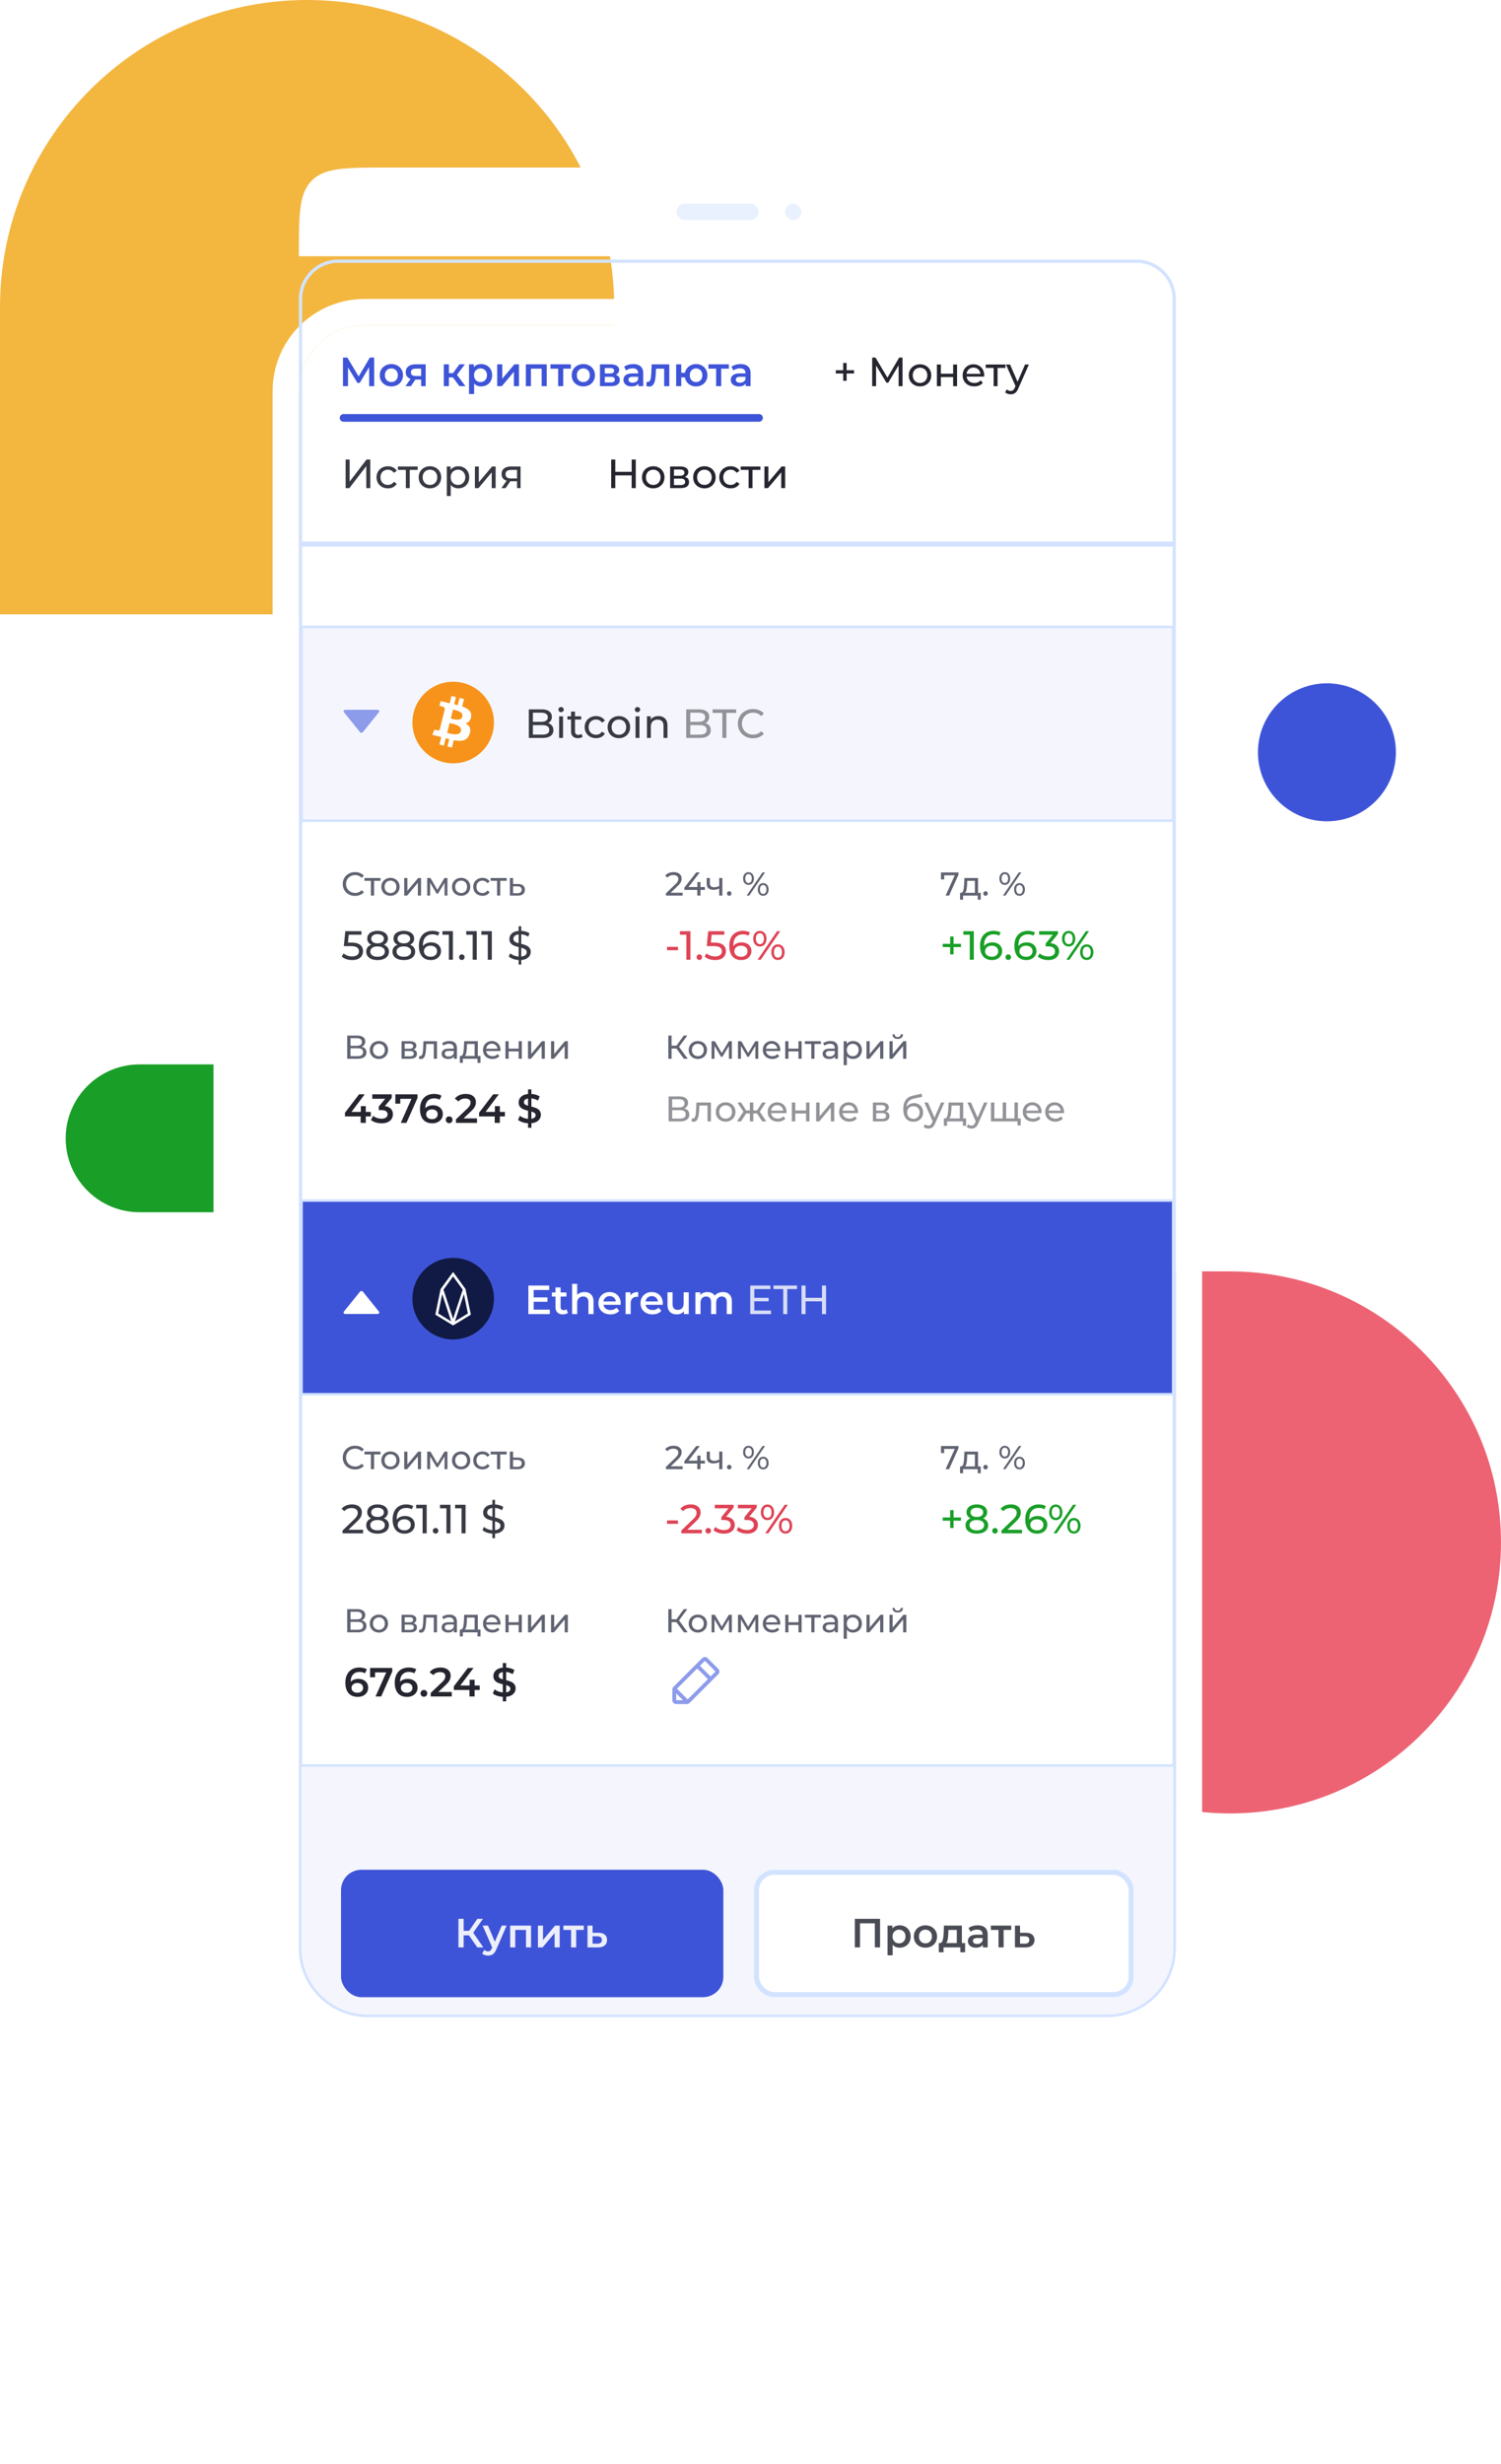 <svg width="457" height="750" fill="none" xmlns="http://www.w3.org/2000/svg"><path d="M374.5 387c45.563 0 82.5 36.937 82.5 82.5S420.063 552 374.5 552 292 515.063 292 469.5V387h82.5z" fill="#ED6373"/><path d="M93.5 0C145.139 0 187 41.861 187 93.5V187H0V93.5C0 41.861 41.861 0 93.5 0z" fill="#F3B63F"/><circle cx="404" cy="229" r="21" fill="#3E54D8"/><path d="M20 346.5c0-12.426 10.074-22.5 22.5-22.5H65v45H42.5C30.074 369 20 358.926 20 346.5z" fill="#199F27"/><g filter="url(#filter0_d)"><rect x="91" y="55" width="267" height="566" rx="20" fill="#fff"/><rect x="87" y="51" width="275" height="574" rx="24" stroke="#fff" stroke-width="8"/></g><path d="M103 79.5h243c6.351 0 11.5 5.149 11.5 11.5v502c0 11.322-9.178 20.5-20.5 20.5H112c-11.322 0-20.5-9.178-20.5-20.5V91c0-6.351 5.149-11.5 11.5-11.5z" stroke="#D3E3FF"/><path d="M209.126 518.115h-3.251a.584.584 0 01-.582-.582v-3.251a.59.59 0 01.17-.411l8.73-8.73a.586.586 0 01.412-.171c.154 0 .302.062.412.171l3.25 3.251a.578.578 0 010 .823l-8.73 8.73a.58.58 0 01-.411.17zm3.151-11.058l4.074 4.074m-7.023 6.946l-4-4" stroke="#8C9BEA" stroke-width="1.164" stroke-linecap="round" stroke-linejoin="round"/><path d="M91.388 537.388h266.224V593c0 11.384-9.228 20.612-20.612 20.612H112c-11.384 0-20.612-9.228-20.612-20.612v-55.612zm.414-346.553h265.392v58.976H91.802v-58.976z" fill="#F5F6FD" stroke="#D3E3FF" stroke-width=".776"/><path d="M91.802 365.436h265.392v58.976H91.802v-58.976z" fill="#3E54D8" stroke="#D3E3FF" stroke-width=".776"/><path d="M109.594 222.839c.05.062.117.113.194.148a.62.62 0 00.505 0 .523.523 0 00.194-.148l4.889-6.052a.409.409 0 00.035-.481.5.5 0 00-.2-.183.613.613 0 00-.281-.067h-9.779a.625.625 0 00-.28.068.495.495 0 00-.199.182.411.411 0 00.033.481l4.889 6.052z" fill="#8C9BEA"/><path d="M208.304 337.409c.514.123.901.344 1.162.663.268.311.402.713.402 1.206 0 .659-.243 1.169-.728 1.531-.478.362-1.177.544-2.097.544h-3.476v-7.605h3.27c.833 0 1.481.17 1.945.51.47.334.706.815.706 1.445 0 .413-.105.764-.315 1.054-.203.29-.493.507-.869.652zm-3.661-.315h2.118c.529 0 .931-.105 1.206-.315.282-.21.424-.518.424-.924 0-.405-.142-.713-.424-.923-.283-.217-.685-.326-1.206-.326h-2.118v2.488zm2.379 3.4c1.166 0 1.749-.434 1.749-1.303 0-.435-.149-.754-.446-.956-.289-.21-.724-.315-1.303-.315h-2.379v2.574h2.379zm9.43-4.899v5.758h-1.042v-4.846h-2.477l-.066 1.282a13.863 13.863 0 01-.206 1.945c-.101.514-.268.927-.5 1.238-.232.312-.554.467-.967.467-.188 0-.402-.032-.641-.097l.065-.88c.095.021.182.032.261.032.29 0 .507-.126.652-.38.145-.253.239-.554.283-.902.043-.347.083-.843.119-1.488l.098-2.129h4.421zm4.483 5.823a3.114 3.114 0 01-1.542-.381 2.806 2.806 0 01-1.076-1.042 3.037 3.037 0 01-.38-1.521c0-.565.126-1.069.38-1.511a2.703 2.703 0 011.076-1.042c.456-.254.97-.381 1.542-.381.572 0 1.083.127 1.532.381.456.246.811.593 1.065 1.042.26.442.391.946.391 1.511s-.131 1.071-.391 1.521a2.736 2.736 0 01-1.065 1.042c-.449.254-.96.381-1.532.381zm0-.913c.37 0 .699-.083.989-.25.297-.174.529-.413.695-.717.167-.311.25-.666.25-1.064 0-.399-.083-.75-.25-1.054a1.735 1.735 0 00-.695-.717 1.944 1.944 0 00-.989-.25c-.369 0-.702.083-.999.25-.29.166-.522.405-.696.717a2.163 2.163 0 00-.249 1.054c0 .398.083.753.249 1.064.174.304.406.543.696.717.297.167.63.25.999.25zm9.539-1.586h-1.119v2.434h-1.043v-2.434h-1.119l-1.586 2.434h-1.238l1.977-2.977-1.825-2.781h1.108l1.554 2.433h1.129v-2.433h1.043v2.433h1.13l1.554-2.433h1.119l-1.825 2.792 1.977 2.966h-1.239l-1.597-2.434zm8.996-.413c0 .08-.007.185-.021.315h-4.672c.065.507.286.916.663 1.228.384.304.858.456 1.423.456.688 0 1.242-.232 1.662-.695l.576.673a2.518 2.518 0 01-.978.696 3.351 3.351 0 01-1.293.239c-.608 0-1.148-.123-1.618-.37a2.743 2.743 0 01-1.098-1.053 3.047 3.047 0 01-.38-1.521c0-.558.123-1.061.369-1.511a2.694 2.694 0 011.033-1.042 2.927 2.927 0 011.488-.381c.55 0 1.039.127 1.467.381.434.246.771.593 1.01 1.042.246.45.369.964.369 1.543zm-2.846-2.086c-.5 0-.92.152-1.26.457-.333.304-.529.702-.587 1.195h3.694c-.058-.486-.257-.88-.598-1.185-.333-.311-.749-.467-1.249-.467zm4.464-.825h1.043v2.444h3.281v-2.444h1.043v5.758h-1.043v-2.412h-3.281v2.412h-1.043v-5.758zm7.395 0h1.043v4.193l3.531-4.193h.945v5.758h-1.043v-4.194l-3.52 4.194h-.956v-5.758zm12.747 2.911c0 .08-.007.185-.022.315h-4.671c.065.507.286.916.663 1.228.383.304.858.456 1.423.456.688 0 1.242-.232 1.662-.695l.576.673a2.518 2.518 0 01-.978.696 3.351 3.351 0 01-1.293.239c-.608 0-1.148-.123-1.619-.37a2.747 2.747 0 01-1.097-1.053 3.047 3.047 0 01-.38-1.521c0-.558.123-1.061.369-1.511a2.699 2.699 0 011.032-1.042 2.933 2.933 0 011.489-.381c.55 0 1.039.127 1.466.381.435.246.772.593 1.011 1.042.246.45.369.964.369 1.543zm-2.846-2.086c-.5 0-.92.152-1.26.457-.334.304-.529.702-.587 1.195h3.694c-.058-.486-.257-.88-.598-1.185-.333-.311-.749-.467-1.249-.467zm11.304 1.945c.746.188 1.119.655 1.119 1.401 0 .507-.192.898-.576 1.174-.377.275-.942.413-1.695.413h-2.77v-5.758h2.672c.681 0 1.213.13 1.597.391.384.253.576.615.576 1.086 0 .304-.083.569-.25.793a1.505 1.505 0 01-.673.5zm-2.901-.293h1.564c.399 0 .699-.073.902-.218.21-.145.315-.355.315-.63 0-.55-.406-.825-1.217-.825h-1.564v1.673zm1.673 2.477c.435 0 .76-.069.978-.207.217-.137.326-.351.326-.641 0-.297-.102-.518-.305-.662-.195-.145-.507-.218-.934-.218h-1.738v1.728h1.673zm9.83-4.759c.536 0 1.014.12 1.434.359a2.5 2.5 0 01.978.999c.239.42.358.902.358 1.445a2.9 2.9 0 01-.38 1.488 2.55 2.55 0 01-1.054 1c-.449.239-.963.358-1.543.358-.977 0-1.734-.333-2.27-.999-.529-.674-.793-1.619-.793-2.836 0-1.18.242-2.104.728-2.77.485-.673 1.227-1.119 2.227-1.336l2.629-.587.152.956-2.423.522c-.753.166-1.314.449-1.684.847-.369.398-.579.971-.63 1.717.247-.37.565-.656.956-.859.391-.202.83-.304 1.315-.304zm-.185 4.78c.37 0 .695-.083.978-.25.29-.166.514-.394.673-.684.16-.297.239-.634.239-1.01 0-.572-.173-1.032-.521-1.38-.348-.348-.804-.522-1.369-.522s-1.025.174-1.38.522c-.347.348-.521.808-.521 1.38 0 .376.08.713.239 1.01.167.29.395.518.684.684.29.167.616.25.978.25zm9.424-4.975l-2.792 6.333c-.246.587-.536 1-.869 1.239-.326.239-.721.358-1.184.358-.283 0-.558-.047-.826-.141a1.635 1.635 0 01-.652-.391l.446-.782c.297.282.641.423 1.032.423a.955.955 0 00.63-.206c.174-.13.33-.358.467-.684l.185-.402-2.542-5.747h1.086l2.01 4.606 1.988-4.606h1.021zm6.616 4.845v2.249h-.978v-1.336h-4.812v1.336h-.989v-2.249h.304c.37-.022.623-.283.761-.782.137-.5.231-1.206.282-2.119l.087-1.944h4.465v4.845h.88zm-4.476-2.825c-.029.725-.09 1.326-.185 1.804-.086.471-.249.811-.488 1.021h3.226v-3.933h-2.499l-.054 1.108zm10.973-2.02l-2.792 6.333c-.246.587-.536 1-.869 1.239-.326.239-.72.358-1.184.358-.282 0-.558-.047-.826-.141a1.631 1.631 0 01-.651-.391l.445-.782c.297.282.641.423 1.032.423a.952.952 0 00.63-.206c.174-.13.33-.358.467-.684l.185-.402-2.542-5.747h1.086l2.01 4.606 1.988-4.606h1.021zm9.271 0v5.758h-8.203v-5.758h1.043v4.845h2.542v-4.845h1.043v4.845h2.532v-4.845h1.043zm.858 4.845v2.14h-.978v-1.227h-.967v-.913h1.945zm6.371-1.934c0 .08-.008.185-.022.315h-4.672c.065.507.286.916.663 1.228.384.304.858.456 1.423.456.688 0 1.242-.232 1.662-.695l.576.673a2.51 2.51 0 01-.978.696 3.342 3.342 0 01-1.292.239c-.609 0-1.148-.123-1.619-.37a2.734 2.734 0 01-1.097-1.053 3.037 3.037 0 01-.381-1.521c0-.558.123-1.061.37-1.511a2.685 2.685 0 011.032-1.042 2.932 2.932 0 011.488-.381c.551 0 1.039.127 1.467.381.434.246.771.593 1.01 1.042.246.45.37.964.37 1.543zm-2.847-2.086c-.5 0-.92.152-1.26.457-.333.304-.529.702-.587 1.195h3.694c-.058-.486-.257-.88-.597-1.185-.334-.311-.75-.467-1.25-.467zm9.668 2.086c0 .08-.007.185-.021.315h-4.672c.065.507.286.916.663 1.228.384.304.858.456 1.423.456.688 0 1.242-.232 1.662-.695l.576.673a2.518 2.518 0 01-.978.696 3.351 3.351 0 01-1.293.239c-.608 0-1.148-.123-1.618-.37a2.743 2.743 0 01-1.098-1.053 3.047 3.047 0 01-.38-1.521c0-.558.123-1.061.37-1.511a2.685 2.685 0 011.032-1.042 2.93 2.93 0 011.488-.381c.55 0 1.039.127 1.467.381.434.246.771.593 1.01 1.042.246.45.369.964.369 1.543zm-2.846-2.086c-.5 0-.92.152-1.26.457-.333.304-.529.702-.587 1.195h3.694c-.058-.486-.257-.88-.598-1.185-.333-.311-.749-.467-1.249-.467z" fill="#929398"/><path d="M108.089 272.697a3.968 3.968 0 01-1.917-.464 3.52 3.52 0 01-1.331-1.291 3.608 3.608 0 01-.484-1.857c0-.686.161-1.301.484-1.846.323-.551.77-.982 1.342-1.291a3.89 3.89 0 011.916-.474 3.94 3.94 0 011.513.282c.458.182.848.454 1.171.817l-.656.636c-.531-.558-1.194-.837-1.987-.837-.525 0-.999.117-1.423.353a2.593 2.593 0 00-.999.978 2.733 2.733 0 00-.353 1.382c0 .512.118.976.353 1.393.243.41.576.733.999.968.424.235.898.353 1.423.353.786 0 1.449-.282 1.987-.847l.656.635a3.132 3.132 0 01-1.181.827 3.92 3.92 0 01-1.513.283zm7.759-4.58h-1.957v4.499h-.968v-4.499h-1.957v-.847h4.882v.847zm3.044 4.56a2.907 2.907 0 01-1.433-.353 2.617 2.617 0 01-.998-.969 2.816 2.816 0 01-.353-1.412c0-.525.117-.992.353-1.402a2.52 2.52 0 01.998-.969 2.907 2.907 0 011.433-.353c.531 0 1.005.118 1.422.353.424.229.754.552.989.969.242.41.363.877.363 1.402 0 .524-.121.995-.363 1.412-.235.41-.565.733-.989.969a2.846 2.846 0 01-1.422.353zm0-.848c.343 0 .649-.077.918-.232.276-.161.491-.383.646-.665.154-.29.232-.619.232-.989s-.078-.696-.232-.979a1.618 1.618 0 00-.646-.665 1.805 1.805 0 00-.918-.232 1.86 1.86 0 00-.928.232 1.709 1.709 0 00-.646.665 2.015 2.015 0 00-.232.979c0 .37.078.699.232.989.162.282.377.504.646.665.276.155.585.232.928.232zm4.173-4.559h.968v3.894l3.279-3.894h.877v5.346h-.968v-3.894l-3.269 3.894h-.887v-5.346zm13.168 0v5.346h-.878v-3.904l-1.997 3.299h-.424l-1.977-3.309v3.914h-.888v-5.346h.999l2.098 3.611 2.159-3.611h.908zm4.175 5.407a2.904 2.904 0 01-1.433-.353 2.617 2.617 0 01-.998-.969 2.817 2.817 0 01-.354-1.412c0-.525.118-.992.354-1.402a2.52 2.52 0 01.998-.969 2.904 2.904 0 011.433-.353c.531 0 1.005.118 1.422.353.424.229.753.552.989.969.242.41.363.877.363 1.402 0 .524-.121.995-.363 1.412-.236.41-.565.733-.989.969a2.846 2.846 0 01-1.422.353zm0-.848c.343 0 .649-.077.918-.232.275-.161.491-.383.645-.665.155-.29.232-.619.232-.989s-.077-.696-.232-.979a1.616 1.616 0 00-.645-.665 1.805 1.805 0 00-.918-.232c-.343 0-.653.077-.928.232a1.702 1.702 0 00-.646.665 2.004 2.004 0 00-.232.979c0 .37.077.699.232.989.161.282.377.504.646.665.275.155.585.232.928.232zm6.503.848a3.002 3.002 0 01-1.463-.353 2.613 2.613 0 01-.999-.969 2.762 2.762 0 01-.363-1.412c0-.525.121-.992.363-1.402.242-.417.575-.74.999-.969.43-.235.918-.353 1.463-.353.484 0 .914.098 1.291.293.383.195.679.477.888.847l-.737.474a1.648 1.648 0 00-.625-.575 1.782 1.782 0 00-.827-.191c-.35 0-.666.077-.949.232a1.683 1.683 0 00-.655.665 2.004 2.004 0 00-.232.979c0 .377.077.709.232.999.161.282.38.501.655.655.283.155.599.232.949.232.302 0 .578-.064.827-.191.249-.128.457-.32.625-.575l.737.464c-.209.37-.505.655-.888.857a2.769 2.769 0 01-1.291.293zm7.348-4.56h-1.957v4.499h-.968v-4.499h-1.957v-.847h4.882v.847zm3.462.968c.679.007 1.197.162 1.554.464.356.303.534.73.534 1.282 0 .578-.195 1.025-.585 1.341-.383.31-.935.461-1.654.454l-2.32-.01v-5.346h.968v1.805l1.503.01zm-.232 2.805c.437.007.767-.081.989-.262.228-.182.343-.451.343-.807 0-.35-.111-.606-.333-.767-.215-.162-.548-.246-.999-.252l-1.271-.021v2.099l1.271.01zm-49.4 175.406a3.957 3.957 0 01-1.917-.465 3.512 3.512 0 01-1.331-1.291 3.602 3.602 0 01-.484-1.856c0-.686.161-1.301.484-1.846.323-.552.77-.982 1.342-1.291a3.89 3.89 0 011.916-.474 3.94 3.94 0 011.513.282c.458.182.848.454 1.171.817l-.656.636c-.531-.559-1.194-.838-1.987-.838-.525 0-.999.118-1.423.353a2.603 2.603 0 00-.999.979 2.73 2.73 0 00-.353 1.382c0 .511.118.975.353 1.392.243.41.576.733.999.969.424.235.898.353 1.423.353.786 0 1.449-.283 1.987-.848l.656.636a3.132 3.132 0 01-1.181.827 3.94 3.94 0 01-1.513.283zm7.759-4.58h-1.957v4.499h-.968v-4.499h-1.957v-.848h4.882v.848zm3.044 4.559a2.896 2.896 0 01-1.433-.353 2.608 2.608 0 01-.998-.968 2.816 2.816 0 01-.353-1.412c0-.525.117-.992.353-1.403.242-.417.575-.739.998-.968a2.896 2.896 0 011.433-.353c.531 0 1.005.117 1.422.353.424.229.754.551.989.968.242.411.363.878.363 1.403 0 .524-.121.995-.363 1.412a2.53 2.53 0 01-.989.968 2.836 2.836 0 01-1.422.353zm0-.847c.343 0 .649-.077.918-.232.276-.161.491-.383.646-.666a2.07 2.07 0 00.232-.988c0-.37-.078-.697-.232-.979a1.627 1.627 0 00-.646-.666 1.805 1.805 0 00-.918-.232 1.86 1.86 0 00-.928.232 1.718 1.718 0 00-.646.666 2.012 2.012 0 00-.232.979c0 .369.078.699.232.988.162.283.377.505.646.666.276.155.585.232.928.232zm4.173-4.56h.968v3.894l3.279-3.894h.877v5.347h-.968v-3.894l-3.269 3.894h-.887v-5.347zm13.168 0v5.347h-.878v-3.904l-1.997 3.299h-.424l-1.977-3.309v3.914h-.888v-5.347h.999l2.098 3.612 2.159-3.612h.908zm4.175 5.407a2.894 2.894 0 01-1.433-.353 2.608 2.608 0 01-.998-.968 2.817 2.817 0 01-.354-1.412c0-.525.118-.992.354-1.403.242-.417.575-.739.998-.968a2.894 2.894 0 011.433-.353c.531 0 1.005.117 1.422.353.424.229.753.551.989.968.242.411.363.878.363 1.403 0 .524-.121.995-.363 1.412-.236.41-.565.733-.989.968a2.836 2.836 0 01-1.422.353zm0-.847c.343 0 .649-.077.918-.232a1.7 1.7 0 00.645-.666 2.06 2.06 0 00.232-.988c0-.37-.077-.697-.232-.979a1.624 1.624 0 00-.645-.666 1.805 1.805 0 00-.918-.232c-.343 0-.653.077-.928.232a1.711 1.711 0 00-.646.666 2.001 2.001 0 00-.232.979c0 .369.077.699.232.988.161.283.377.505.646.666.275.155.585.232.928.232zm6.503.847a2.99 2.99 0 01-1.463-.353 2.603 2.603 0 01-.999-.968 2.762 2.762 0 01-.363-1.412c0-.525.121-.992.363-1.403.242-.417.575-.739.999-.968a2.99 2.99 0 011.463-.353c.484 0 .914.097 1.291.292.383.195.679.478.888.848l-.737.474a1.64 1.64 0 00-.625-.575 1.783 1.783 0 00-.827-.192c-.35 0-.666.077-.949.232a1.692 1.692 0 00-.655.666 2.001 2.001 0 00-.232.979c0 .376.077.709.232.998.161.283.38.501.655.656.283.155.599.232.949.232.302 0 .578-.064.827-.192.249-.127.457-.319.625-.575l.737.464c-.209.37-.505.656-.888.858a2.768 2.768 0 01-1.291.292zm7.348-4.559h-1.957v4.499h-.968v-4.499h-1.957v-.848h4.882v.848zm3.462.968c.679.007 1.197.161 1.554.464.356.303.534.73.534 1.281 0 .579-.195 1.026-.585 1.342-.383.309-.935.461-1.654.454l-2.32-.01v-5.347h.968v1.806l1.503.01zm-.232 2.805c.437.006.767-.081.989-.263.228-.181.343-.45.343-.807 0-.35-.111-.605-.333-.767-.215-.161-.548-.245-.999-.252l-1.271-.02v2.098l1.271.011zm50.341-174.75v.877h-5.074v-.686l2.875-2.774c.35-.336.585-.625.706-.868a1.69 1.69 0 00.182-.746c0-.37-.131-.656-.394-.858-.255-.208-.625-.312-1.109-.312-.78 0-1.382.255-1.806.766l-.686-.595a2.776 2.776 0 011.079-.787 3.872 3.872 0 011.504-.282c.739 0 1.328.178 1.765.535.437.349.656.827.656 1.432 0 .377-.081.733-.242 1.069-.162.337-.468.72-.918 1.15l-2.159 2.079h3.621zm6.786-.858h-1.342v1.735h-.978v-1.735h-3.924v-.706l3.611-4.62h1.09l-3.46 4.459h2.713v-1.534h.948v1.534h1.342v.867zm5.326-3.611v5.346h-.968v-2.159a4.068 4.068 0 01-1.725.404c-.666 0-1.181-.155-1.544-.464-.363-.31-.545-.774-.545-1.392v-1.735h.969v1.674c0 .37.114.649.343.837.235.189.561.283.978.283.471 0 .979-.118 1.524-.353v-2.441h.968zm2.092 5.407a.677.677 0 01-.484-.192.682.682 0 01-.202-.504.64.64 0 01.202-.485.66.66 0 01.484-.201c.188 0 .346.064.474.191a.67.67 0 01.192.495c0 .201-.067.37-.202.504a.631.631 0 01-.464.192zm5.862-3.329c-.491 0-.887-.179-1.19-.535-.303-.356-.454-.82-.454-1.392s.151-1.036.454-1.392c.303-.357.699-.535 1.19-.535s.885.178 1.181.535c.302.349.454.814.454 1.392s-.152 1.046-.454 1.402c-.296.35-.69.525-1.181.525zm4.258-3.793h.776l-4.822 7.061h-.777l4.823-7.061zm-4.258 3.218c.31 0 .552-.118.727-.353.175-.243.262-.575.262-.999 0-.424-.087-.753-.262-.989a.847.847 0 00-.727-.363.864.864 0 00-.726.363c-.175.242-.262.572-.262.989 0 .417.087.746.262.989a.864.864 0 00.726.363zm4.469 3.904c-.491 0-.887-.175-1.19-.525-.296-.356-.444-.824-.444-1.402s.148-1.042.444-1.392c.303-.357.699-.535 1.19-.535s.888.178 1.191.535c.302.356.454.82.454 1.392s-.152 1.036-.454 1.392c-.303.357-.7.535-1.191.535zm0-.575a.838.838 0 00.717-.363c.181-.243.272-.572.272-.989 0-.417-.091-.747-.272-.989a.838.838 0 00-.717-.363.846.846 0 00-.726.363c-.175.236-.262.565-.262.989 0 .424.087.757.262.999a.855.855 0 00.726.353zM207.83 446.337v.878h-5.074v-.686l2.875-2.774c.35-.337.585-.626.706-.868.121-.249.182-.498.182-.746 0-.37-.131-.656-.394-.858-.255-.208-.625-.313-1.109-.313-.78 0-1.382.256-1.806.767l-.686-.595a2.766 2.766 0 011.079-.787 3.872 3.872 0 011.504-.282c.739 0 1.328.178 1.765.534.437.35.656.827.656 1.433 0 .376-.081.733-.242 1.069-.162.336-.468.72-.918 1.15l-2.159 2.078h3.621zm6.786-.857h-1.342v1.735h-.978v-1.735h-3.924v-.706l3.611-4.621h1.09l-3.46 4.459h2.713v-1.533h.948v1.533h1.342v.868zm5.326-3.612v5.347h-.968v-2.159a4.068 4.068 0 01-1.725.404c-.666 0-1.181-.155-1.544-.465-.363-.309-.545-.773-.545-1.392v-1.735h.969v1.675c0 .37.114.649.343.837.235.188.561.283.978.283.471 0 .979-.118 1.524-.354v-2.441h.968zm2.092 5.407a.68.68 0 01-.484-.191.684.684 0 01-.202-.505c0-.195.067-.356.202-.484a.662.662 0 01.484-.202c.188 0 .346.064.474.192a.67.67 0 01.192.494c0 .202-.067.37-.202.505a.634.634 0 01-.464.191zm5.862-3.329c-.491 0-.887-.178-1.19-.534-.303-.357-.454-.821-.454-1.392 0-.572.151-1.036.454-1.393.303-.356.699-.534 1.19-.534s.885.178 1.181.534c.302.35.454.814.454 1.393 0 .578-.152 1.045-.454 1.402-.296.349-.69.524-1.181.524zm4.258-3.793h.776l-4.822 7.062h-.777l4.823-7.062zm-4.258 3.218c.31 0 .552-.117.727-.353.175-.242.262-.575.262-.998 0-.424-.087-.754-.262-.989a.847.847 0 00-.727-.363.864.864 0 00-.726.363c-.175.242-.262.572-.262.989 0 .416.087.746.262.988a.864.864 0 00.726.363zm4.469 3.904c-.491 0-.887-.174-1.19-.524-.296-.357-.444-.824-.444-1.402 0-.579.148-1.043.444-1.393.303-.356.699-.534 1.19-.534s.888.178 1.191.534c.302.357.454.821.454 1.393 0 .571-.152 1.035-.454 1.392-.303.356-.7.534-1.191.534zm0-.575a.838.838 0 00.717-.363c.181-.242.272-.571.272-.988 0-.417-.091-.747-.272-.989a.838.838 0 00-.717-.363.846.846 0 00-.726.363c-.175.235-.262.565-.262.989 0 .423.087.756.262.998a.853.853 0 00.726.353zm59.456-181.145v.686l-2.855 6.375h-1.07l2.795-6.184h-3.229v1.261h-.968v-2.138h5.327zm6.775 6.214v2.088h-.908v-1.241h-4.469v1.241h-.918v-2.088h.283c.343-.02.578-.262.706-.727.128-.464.215-1.119.262-1.967l.081-1.805h4.146v4.499h.817zm-4.156-2.623a11.162 11.162 0 01-.172 1.675c-.08.437-.232.753-.454.948h2.997v-3.652h-2.321l-.05 1.029zm5.63 3.531a.679.679 0 01-.485-.192.685.685 0 01-.201-.504c0-.195.067-.357.201-.485a.663.663 0 01.485-.201c.188 0 .346.064.474.191a.67.67 0 01.191.495c0 .201-.067.37-.201.504a.633.633 0 01-.464.192zm5.862-3.329c-.491 0-.888-.179-1.19-.535-.303-.356-.454-.82-.454-1.392s.151-1.036.454-1.392c.302-.357.699-.535 1.19-.535s.884.178 1.18.535c.303.349.454.814.454 1.392s-.151 1.046-.454 1.402c-.296.35-.689.525-1.18.525zm4.257-3.793h.777l-4.822 7.061h-.777l4.822-7.061zm-4.257 3.218a.855.855 0 00.726-.353c.175-.243.263-.575.263-.999 0-.424-.088-.753-.263-.989a.846.846 0 00-.726-.363.861.861 0 00-.726.363c-.175.242-.263.572-.263.989 0 .417.088.746.263.989a.861.861 0 00.726.363zm4.469 3.904c-.491 0-.888-.175-1.19-.525-.296-.356-.444-.824-.444-1.402s.148-1.042.444-1.392c.302-.357.699-.535 1.19-.535s.888.178 1.19.535c.303.356.454.82.454 1.392s-.151 1.036-.454 1.392c-.302.357-.699.535-1.19.535zm0-.575a.836.836 0 00.716-.363c.182-.243.273-.572.273-.989 0-.417-.091-.747-.273-.989a.836.836 0 00-.716-.363.845.845 0 00-.726.363c-.175.236-.263.565-.263.989 0 .424.088.757.263.999a.854.854 0 00.726.353zm-18.58 168.051v.686l-2.855 6.376h-1.07l2.795-6.184h-3.229v1.261h-.968v-2.139h5.327zm6.775 6.214v2.089h-.908v-1.241h-4.469v1.241h-.918v-2.089h.283c.343-.02.578-.262.706-.726.128-.464.215-1.12.262-1.967l.081-1.806h4.146v4.499h.817zm-4.156-2.622c-.027.672-.084 1.23-.172 1.674-.08.437-.232.753-.454.948h2.997v-3.651h-2.321l-.05 1.029zm5.63 3.53a.682.682 0 01-.485-.191.687.687 0 01-.201-.505.64.64 0 01.201-.484.664.664 0 01.485-.202c.188 0 .346.064.474.192a.668.668 0 01.191.494c0 .202-.067.37-.201.505a.636.636 0 01-.464.191zm5.862-3.329c-.491 0-.888-.178-1.19-.534-.303-.357-.454-.821-.454-1.392 0-.572.151-1.036.454-1.393.302-.356.699-.534 1.19-.534s.884.178 1.18.534c.303.35.454.814.454 1.393 0 .578-.151 1.045-.454 1.402-.296.349-.689.524-1.18.524zm4.257-3.793h.777l-4.822 7.062h-.777l4.822-7.062zm-4.257 3.218a.853.853 0 00.726-.353c.175-.242.263-.575.263-.998 0-.424-.088-.754-.263-.989a.846.846 0 00-.726-.363.861.861 0 00-.726.363c-.175.242-.263.572-.263.989 0 .416.088.746.263.988a.861.861 0 00.726.363zm4.469 3.904c-.491 0-.888-.174-1.19-.524-.296-.357-.444-.824-.444-1.402 0-.579.148-1.043.444-1.393.302-.356.699-.534 1.19-.534s.888.178 1.19.534c.303.357.454.821.454 1.393 0 .571-.151 1.035-.454 1.392-.302.356-.699.534-1.19.534zm0-.575a.836.836 0 00.716-.363c.182-.242.273-.571.273-.988 0-.417-.091-.747-.273-.989a.836.836 0 00-.716-.363.845.845 0 00-.726.363c-.175.235-.263.565-.263.989 0 .423.088.756.263.998a.851.851 0 00.726.353z" fill="#606371"/><path d="M106.911 286.909c1.242 0 2.152.236 2.732.707.587.464.881 1.101.881 1.912 0 .514-.124.977-.372 1.391-.24.406-.609.728-1.105.968-.489.232-1.093.348-1.813.348a5.806 5.806 0 01-1.775-.273c-.572-.19-1.043-.451-1.416-.782l.571-.981c.298.281.679.509 1.143.683a4.33 4.33 0 001.465.248c.654 0 1.158-.137 1.514-.41.365-.281.547-.662.547-1.142 0-.521-.199-.915-.596-1.179-.398-.274-1.076-.41-2.037-.41h-1.974l.46-4.544h4.904v1.08h-3.861l-.236 2.384h.968zm9.961.67c.496.19.877.464 1.142.82.265.355.397.782.397 1.278 0 .522-.141.977-.422 1.366-.281.381-.683.675-1.204.882-.522.207-1.134.31-1.838.31-.695 0-1.304-.103-1.825-.31-.513-.207-.911-.501-1.192-.882a2.27 2.27 0 01-.422-1.366c0-.496.128-.923.385-1.278.265-.356.645-.63 1.142-.82-.397-.19-.699-.443-.906-.757-.207-.315-.311-.687-.311-1.118 0-.48.129-.898.385-1.254.265-.356.633-.629 1.105-.819.472-.191 1.018-.286 1.639-.286.629 0 1.18.095 1.651.286.48.19.849.463 1.105.819.265.356.398.774.398 1.254 0 .422-.108.795-.323 1.118-.207.314-.509.567-.906.757zm-1.925-3.228c-.588 0-1.051.128-1.391.385a1.194 1.194 0 00-.509 1.018c0 .43.166.77.497 1.018.339.248.807.373 1.403.373.604 0 1.076-.125 1.415-.373.348-.248.522-.588.522-1.018 0-.431-.178-.77-.534-1.018-.348-.257-.815-.385-1.403-.385zm0 6.878c.687 0 1.229-.14 1.627-.422.397-.289.596-.679.596-1.167a1.3 1.3 0 00-.596-1.13c-.398-.281-.94-.422-1.627-.422s-1.225.141-1.614.422c-.389.273-.584.65-.584 1.13 0 .488.195.878.584 1.167.389.282.927.422 1.614.422zm9.915-3.65c.497.19.877.464 1.142.82.265.355.398.782.398 1.278 0 .522-.141.977-.423 1.366-.281.381-.683.675-1.204.882-.521.207-1.134.31-1.838.31-.695 0-1.303-.103-1.825-.31-.513-.207-.91-.501-1.192-.882a2.27 2.27 0 01-.422-1.366c0-.496.129-.923.385-1.278.265-.356.646-.63 1.142-.82-.397-.19-.699-.443-.906-.757-.207-.315-.31-.687-.31-1.118 0-.48.128-.898.385-1.254.264-.356.633-.629 1.105-.819.471-.191 1.018-.286 1.638-.286.63 0 1.18.095 1.652.286.48.19.848.463 1.105.819.265.356.397.774.397 1.254 0 .422-.107.795-.323 1.118-.207.314-.509.567-.906.757zm-1.925-3.228c-.587 0-1.051.128-1.39.385-.34.248-.509.587-.509 1.018 0 .43.165.77.496 1.018.34.248.807.373 1.403.373.605 0 1.076-.125 1.416-.373.348-.248.521-.588.521-1.018 0-.431-.178-.77-.534-1.018-.347-.257-.815-.385-1.403-.385zm0 6.878c.687 0 1.23-.14 1.627-.422.397-.289.596-.679.596-1.167a1.3 1.3 0 00-.596-1.13c-.397-.281-.94-.422-1.627-.422s-1.225.141-1.614.422c-.389.273-.583.65-.583 1.13 0 .488.194.878.583 1.167.389.282.927.422 1.614.422zm8.351-4.37c.571 0 1.08.108 1.527.323.455.215.811.525 1.068.931.256.397.385.857.385 1.378 0 .546-.137 1.027-.41 1.44a2.685 2.685 0 01-1.105.969 3.564 3.564 0 01-1.564.335c-1.168 0-2.07-.377-2.707-1.13-.629-.753-.944-1.821-.944-3.203 0-.969.17-1.792.509-2.471.348-.687.828-1.204 1.441-1.552.62-.356 1.34-.534 2.16-.534.422 0 .819.046 1.192.137.372.083.695.207.968.372l-.471.969c-.414-.273-.969-.41-1.664-.41-.902 0-1.61.281-2.123.844-.514.555-.77 1.366-.77 2.434 0 .132.004.236.012.31a2.328 2.328 0 011.018-.844 3.541 3.541 0 011.478-.298zm-.149 4.37c.571 0 1.035-.153 1.39-.459.356-.306.534-.716.534-1.229 0-.513-.182-.919-.546-1.217-.356-.306-.836-.459-1.44-.459-.389 0-.737.074-1.043.223a1.816 1.816 0 00-.708.609 1.549 1.549 0 00-.248.856c0 .306.078.588.236.845.165.248.401.451.707.608.315.149.687.223 1.118.223zm6.757-7.784v8.691h-1.23v-7.611h-1.961v-1.08h3.191zm2.72 8.765a.832.832 0 01-.596-.236.842.842 0 01-.248-.62c0-.241.083-.439.248-.596a.812.812 0 01.596-.249c.232 0 .426.079.584.236.157.157.236.36.236.609a.839.839 0 01-.249.62.774.774 0 01-.571.236zm4.53-8.765v8.691h-1.229v-7.611h-1.962v-1.08h3.191zm4.596 0v8.691h-1.23v-7.611h-1.961v-1.08h3.191zm11.84 6.319c0 .654-.248 1.209-.745 1.664-.488.455-1.2.72-2.135.795v1.403h-.795v-1.403a6.24 6.24 0 01-1.726-.336c-.538-.198-.968-.447-1.291-.745l.46-.968c.298.273.674.501 1.129.683.456.174.932.277 1.428.31v-2.88a9.468 9.468 0 01-1.452-.46 2.545 2.545 0 01-.969-.732c-.256-.323-.385-.745-.385-1.267 0-.653.236-1.208.708-1.663.48-.456 1.18-.72 2.098-.795v-1.415h.795v1.403c.472.016.927.091 1.366.223.447.133.832.311 1.154.534l-.409.993c-.671-.422-1.374-.654-2.111-.695v2.893a9.96 9.96 0 011.49.472c.389.157.716.397.981.72.273.314.409.737.409 1.266zm-5.264-3.985c0 .356.137.633.41.832.273.198.666.364 1.179.496v-2.682c-.529.067-.927.224-1.192.472-.265.24-.397.534-.397.882zm2.384 5.376c.555-.05.968-.191 1.242-.422a1.13 1.13 0 00.422-.894c0-.364-.145-.642-.435-.832-.281-.199-.691-.373-1.229-.522v2.67zm-48.165 174.501v1.08h-6.246v-.844l3.539-3.414c.43-.414.72-.77.869-1.068.149-.306.224-.613.224-.919 0-.455-.162-.807-.485-1.055-.314-.257-.769-.385-1.365-.385-.961 0-1.701.314-2.223.943l-.844-.732a3.396 3.396 0 011.328-.969 4.772 4.772 0 011.85-.347c.911 0 1.635.219 2.173.658.538.43.807 1.018.807 1.763a3 3 0 01-.298 1.316c-.198.414-.575.886-1.13 1.415l-2.657 2.558h4.458zm6.335-3.476c.496.19.877.463 1.142.819.265.356.397.782.397 1.279 0 .521-.141.977-.422 1.366-.281.38-.683.674-1.204.881-.522.207-1.134.311-1.838.311-.695 0-1.304-.104-1.825-.311-.513-.207-.911-.501-1.192-.881a2.273 2.273 0 01-.422-1.366c0-.497.128-.923.385-1.279.265-.356.645-.629 1.142-.819-.397-.191-.699-.443-.906-.758-.207-.314-.311-.687-.311-1.117 0-.48.129-.898.385-1.254.265-.356.633-.629 1.105-.82.472-.19 1.018-.285 1.639-.285.629 0 1.18.095 1.651.285.48.191.849.464 1.105.82.265.356.398.774.398 1.254 0 .422-.108.794-.323 1.117-.207.315-.509.567-.906.758zm-1.925-3.229c-.588 0-1.051.129-1.391.385a1.197 1.197 0 00-.509 1.019c0 .43.166.769.497 1.018.339.248.807.372 1.403.372.604 0 1.076-.124 1.415-.372.348-.249.522-.588.522-1.018 0-.431-.178-.77-.534-1.019-.348-.256-.815-.385-1.403-.385zm0 6.879c.687 0 1.229-.141 1.627-.422.397-.29.596-.679.596-1.167a1.3 1.3 0 00-.596-1.13c-.398-.282-.94-.422-1.627-.422s-1.225.14-1.614.422c-.389.273-.584.65-.584 1.13 0 .488.195.877.584 1.167.389.281.927.422 1.614.422zm8.351-4.37c.571 0 1.08.107 1.527.322.455.216.811.526 1.067.932.257.397.385.856.385 1.378 0 .546-.136 1.026-.409 1.44a2.682 2.682 0 01-1.105.968 3.552 3.552 0 01-1.565.336c-1.167 0-2.069-.377-2.707-1.13-.629-.753-.943-1.821-.943-3.204 0-.968.17-1.792.509-2.47.348-.687.828-1.205 1.44-1.552.621-.356 1.341-.534 2.161-.534.422 0 .819.045 1.192.136.372.083.695.207.968.373l-.472.968c-.414-.273-.968-.409-1.664-.409-.902 0-1.61.281-2.123.844-.513.554-.77 1.366-.77 2.433 0 .133.005.236.013.311a2.316 2.316 0 011.018-.844 3.538 3.538 0 011.478-.298zm-.149 4.37c.571 0 1.034-.153 1.39-.459.356-.307.534-.716.534-1.23 0-.513-.182-.918-.546-1.216-.356-.307-.836-.46-1.441-.46-.389 0-.736.075-1.043.224a1.818 1.818 0 00-.707.608 1.545 1.545 0 00-.249.857c0 .306.079.587.236.844.166.248.402.451.708.608.315.149.687.224 1.118.224zm6.756-7.785v8.691h-1.229v-7.611h-1.962v-1.08h3.191zm2.721 8.766a.835.835 0 01-.596-.236.843.843 0 01-.249-.621c0-.24.083-.439.249-.596a.813.813 0 01.596-.248.79.79 0 01.583.236.82.82 0 01.236.608.846.846 0 01-.248.621.78.78 0 01-.571.236zm4.53-8.766v8.691h-1.229v-7.611h-1.962v-1.08h3.191zm4.595 0v8.691h-1.229v-7.611h-1.962v-1.08h3.191zm11.841 6.32c0 .654-.248 1.208-.745 1.664-.488.455-1.2.72-2.135.794v1.403h-.795v-1.403a6.269 6.269 0 01-1.726-.335c-.538-.199-.968-.447-1.291-.745l.459-.968c.298.273.675.5 1.13.682a4.88 4.88 0 001.428.311v-2.881a9.383 9.383 0 01-1.453-.459 2.554 2.554 0 01-.968-.733c-.257-.322-.385-.745-.385-1.266 0-.654.236-1.208.708-1.664.48-.455 1.179-.72 2.098-.794v-1.416h.795v1.403c.471.017.927.091 1.365.224a4 4 0 011.155.534l-.41.993a4.37 4.37 0 00-2.11-.695v2.893c.604.148 1.1.306 1.489.471.39.158.716.398.981.72.273.315.41.737.41 1.267zm-5.264-3.986c0 .356.136.634.409.832.274.199.667.364 1.18.497v-2.682c-.53.066-.927.223-1.192.472-.265.24-.397.534-.397.881zm2.384 5.376c.554-.049.968-.19 1.241-.422.282-.24.422-.538.422-.894 0-.364-.145-.641-.434-.832-.282-.198-.691-.372-1.229-.521v2.669z" fill="#373943"/><path d="M205.944 319.173h-1.473v3.107h-.989v-7.061h.989v3.066h1.493l2.219-3.066h1.08l-2.522 3.42 2.643 3.641h-1.15l-2.29-3.107zm6.534 3.168a2.904 2.904 0 01-1.433-.353 2.606 2.606 0 01-.999-.969 2.824 2.824 0 01-.353-1.412c0-.525.118-.992.353-1.402.242-.417.575-.74.999-.969a2.904 2.904 0 011.433-.353c.531 0 1.005.118 1.422.353.424.229.753.552.989.969.242.41.363.877.363 1.402 0 .525-.121.995-.363 1.412a2.539 2.539 0 01-.989.969 2.846 2.846 0 01-1.422.353zm0-.848c.343 0 .649-.077.918-.232.275-.161.49-.383.645-.665.155-.29.232-.619.232-.989s-.077-.696-.232-.979a1.622 1.622 0 00-.645-.665 1.805 1.805 0 00-.918-.232c-.343 0-.653.077-.929.232a1.7 1.7 0 00-.645.665 2.004 2.004 0 00-.232.979c0 .37.077.699.232.989.161.282.376.504.645.665.276.155.586.232.929.232zm10.336-4.559v5.346h-.878v-3.904l-1.997 3.299h-.424l-1.977-3.309v3.914h-.888v-5.346h.999l2.098 3.611 2.159-3.611h.908zm8.049 0v5.346h-.878v-3.904l-1.997 3.299h-.424l-1.977-3.309v3.914h-.888v-5.346h.999l2.098 3.611 2.159-3.611h.908zm6.717 2.703c0 .074-.007.172-.02.293h-4.338a1.7 1.7 0 00.615 1.14c.357.282.797.423 1.322.423.639 0 1.153-.215 1.543-.645l.535.625a2.331 2.331 0 01-.908.646 3.108 3.108 0 01-1.201.222c-.565 0-1.066-.115-1.503-.343a2.555 2.555 0 01-1.019-.979 2.824 2.824 0 01-.353-1.412c0-.518.115-.985.343-1.402.236-.417.555-.74.959-.969a2.73 2.73 0 011.382-.353c.511 0 .965.118 1.362.353.403.229.716.552.938.969.228.417.343.894.343 1.432zm-2.643-1.937c-.464 0-.854.142-1.17.424-.31.282-.491.652-.545 1.11h3.43a1.692 1.692 0 00-.555-1.1c-.31-.289-.696-.434-1.16-.434zm4.145-.766h.969v2.269h3.046v-2.269h.969v5.346h-.969v-2.239h-3.046v2.239h-.969v-5.346zm10.851.847h-1.957v4.499h-.968v-4.499h-1.957v-.847h4.882v.847zm2.897-.898c.74 0 1.305.182 1.695.545.397.363.595.905.595 1.624v3.228h-.918v-.706a1.55 1.55 0 01-.696.575c-.296.128-.649.192-1.059.192-.599 0-1.079-.145-1.443-.434a1.397 1.397 0 01-.534-1.14c0-.471.171-.847.514-1.13.343-.289.888-.434 1.635-.434h1.533v-.191c0-.417-.121-.737-.363-.959-.242-.222-.599-.333-1.07-.333-.316 0-.625.054-.928.162a2.319 2.319 0 00-.766.414l-.404-.727c.276-.222.605-.39.989-.504.383-.121.79-.182 1.22-.182zm-.222 4.711c.37 0 .69-.08.959-.242.269-.168.464-.403.585-.706v-.746h-1.493c-.821 0-1.231.275-1.231.827 0 .269.104.481.313.635.208.155.498.232.867.232zm7.091-4.711c.518 0 .982.115 1.392.343.41.229.73.548.958.959.236.41.354.884.354 1.422 0 .538-.118 1.015-.354 1.432-.228.411-.548.73-.958.959-.41.228-.874.343-1.392.343-.383 0-.736-.074-1.059-.222a2.2 2.2 0 01-.807-.646v2.764h-.969v-7.303h.928v.847c.216-.296.488-.518.817-.666.33-.154.693-.232 1.09-.232zm-.081 4.61c.343 0 .649-.077.918-.232.276-.161.491-.383.646-.665.161-.29.242-.619.242-.989s-.081-.696-.242-.979a1.618 1.618 0 00-.646-.665 1.805 1.805 0 00-.918-.232c-.336 0-.642.08-.918.242a1.72 1.72 0 00-.645.655 2.004 2.004 0 00-.232.979c0 .37.077.699.232.989.154.282.37.504.645.665.276.155.582.232.918.232zm4.192-4.559h.968v3.894l3.279-3.894h.877v5.346h-.968v-3.894l-3.269 3.894h-.887v-5.346zm7.004 0h.969v3.894l3.278-3.894h.878v5.346h-.969v-3.894l-3.268 3.894h-.888v-5.346zm2.502-.696c-.498 0-.885-.118-1.16-.354-.276-.242-.417-.588-.424-1.039h.656a.838.838 0 00.252.606c.168.148.39.222.666.222s.497-.074.666-.222a.82.82 0 00.262-.606h.676c-.007.451-.152.797-.434 1.039-.282.236-.669.354-1.16.354zm-67.372 177.536h-1.473v3.107h-.989v-7.062h.989v3.067h1.493l2.219-3.067h1.08l-2.522 3.42 2.643 3.642h-1.15l-2.29-3.107zm6.534 3.167a2.894 2.894 0 01-1.433-.353 2.603 2.603 0 01-.999-.968 2.827 2.827 0 01-.353-1.412c0-.525.118-.992.353-1.403.242-.417.575-.739.999-.968a2.894 2.894 0 011.433-.353c.531 0 1.005.117 1.422.353.424.229.753.551.989.968.242.411.363.878.363 1.403 0 .524-.121.995-.363 1.412-.236.41-.565.733-.989.968a2.836 2.836 0 01-1.422.353zm0-.847c.343 0 .649-.077.918-.232.275-.161.49-.383.645-.666a2.06 2.06 0 00.232-.988c0-.37-.077-.697-.232-.979a1.63 1.63 0 00-.645-.666 1.815 1.815 0 00-.918-.232c-.343 0-.653.078-.929.232a1.71 1.71 0 00-.645.666 2.001 2.001 0 00-.232.979c0 .369.077.699.232.988.161.283.376.505.645.666.276.155.586.232.929.232zm10.336-4.56v5.347h-.878v-3.904l-1.997 3.299h-.424l-1.977-3.309v3.914h-.888v-5.347h.999l2.098 3.612 2.159-3.612h.908zm8.049 0v5.347h-.878v-3.904l-1.997 3.299h-.424l-1.977-3.309v3.914h-.888v-5.347h.999l2.098 3.612 2.159-3.612h.908zm6.717 2.704c0 .074-.007.171-.02.292h-4.338a1.7 1.7 0 00.615 1.14c.357.283.797.424 1.322.424.639 0 1.153-.215 1.543-.646l.535.626a2.34 2.34 0 01-.908.645 3.108 3.108 0 01-1.201.222c-.565 0-1.066-.114-1.503-.343a2.546 2.546 0 01-1.019-.978 2.827 2.827 0 01-.353-1.412c0-.518.115-.986.343-1.403.236-.417.555-.739.959-.968a2.72 2.72 0 011.382-.353c.511 0 .965.117 1.362.353.403.229.716.551.938.968.228.417.343.895.343 1.433zm-2.643-1.937c-.464 0-.854.141-1.17.424-.31.282-.491.652-.545 1.109h3.43a1.69 1.69 0 00-.555-1.099c-.31-.289-.696-.434-1.16-.434zm4.145-.767h.969v2.27h3.046v-2.27h.969v5.347h-.969v-2.24h-3.046v2.24h-.969v-5.347zm10.851.848h-1.957v4.499h-.968v-4.499h-1.957v-.848h4.882v.848zm2.897-.898c.74 0 1.305.181 1.695.545.397.363.595.904.595 1.624v3.228h-.918v-.706c-.161.249-.393.44-.696.575-.296.127-.649.191-1.059.191-.599 0-1.079-.144-1.443-.433a1.4 1.4 0 01-.534-1.14c0-.471.171-.848.514-1.13.343-.289.888-.434 1.635-.434h1.533v-.192c0-.417-.121-.736-.363-.958-.242-.222-.599-.333-1.07-.333-.316 0-.625.054-.928.161a2.319 2.319 0 00-.766.414l-.404-.726a2.87 2.87 0 01.989-.505c.383-.121.79-.181 1.22-.181zm-.222 4.711c.37 0 .69-.081.959-.242.269-.168.464-.404.585-.706v-.747h-1.493c-.821 0-1.231.276-1.231.827 0 .269.104.481.313.636.208.155.498.232.867.232zm7.091-4.711c.518 0 .982.114 1.392.343.41.228.73.548.958.958.236.41.354.885.354 1.423s-.118 1.015-.354 1.432c-.228.41-.548.73-.958.958-.41.229-.874.343-1.392.343-.383 0-.736-.074-1.059-.222a2.208 2.208 0 01-.807-.645v2.764h-.969v-7.304h.928v.848c.216-.296.488-.518.817-.666a2.53 2.53 0 011.09-.232zm-.081 4.61c.343 0 .649-.077.918-.232.276-.161.491-.383.646-.666.161-.289.242-.619.242-.988 0-.37-.081-.697-.242-.979a1.627 1.627 0 00-.646-.666 1.815 1.815 0 00-.918-.232c-.336 0-.642.081-.918.242a1.73 1.73 0 00-.645.656 2.001 2.001 0 00-.232.979c0 .369.077.699.232.988a1.7 1.7 0 00.645.666c.276.155.582.232.918.232zm4.192-4.56h.968v3.894l3.279-3.894h.877v5.347h-.968v-3.894l-3.269 3.894h-.887v-5.347zm7.004 0h.969v3.894l3.278-3.894h.878v5.347h-.969v-3.894l-3.268 3.894h-.888v-5.347zm2.502-.696c-.498 0-.885-.118-1.16-.353-.276-.242-.417-.588-.424-1.039h.656a.834.834 0 00.252.605c.168.148.39.222.666.222s.497-.074.666-.222a.815.815 0 00.262-.605h.676c-.007.451-.152.797-.434 1.039-.282.235-.669.353-1.16.353zm-163.209-172.22c.478.115.838.32 1.08.616.249.289.373.662.373 1.119 0 .612-.225 1.087-.676 1.423-.444.336-1.093.504-1.947.504h-3.228v-7.061h3.036c.774 0 1.376.158 1.806.474.437.309.656.756.656 1.342 0 .383-.098.709-.293.978a1.689 1.689 0 01-.807.605zm-3.399-.292h1.967c.491 0 .864-.098 1.12-.293.262-.195.393-.481.393-.857 0-.377-.131-.663-.393-.858-.263-.201-.636-.302-1.12-.302h-1.967v2.31zm2.209 3.157c1.083 0 1.624-.403 1.624-1.21 0-.404-.138-.7-.413-.888-.27-.195-.673-.293-1.211-.293h-2.209v2.391h2.209zm6.457.858a2.907 2.907 0 01-1.433-.353 2.61 2.61 0 01-.998-.969 2.814 2.814 0 01-.353-1.412c0-.525.117-.992.353-1.402a2.52 2.52 0 01.998-.969 2.907 2.907 0 011.433-.353c.531 0 1.005.118 1.422.353.424.229.754.552.989.969.242.41.363.877.363 1.402 0 .525-.121.995-.363 1.412a2.532 2.532 0 01-.989.969 2.846 2.846 0 01-1.422.353zm0-.848c.343 0 .649-.077.918-.232.276-.161.491-.383.646-.665.154-.29.232-.619.232-.989s-.078-.696-.232-.979a1.618 1.618 0 00-.646-.665 1.805 1.805 0 00-.918-.232 1.86 1.86 0 00-.928.232 1.709 1.709 0 00-.646.665 2.015 2.015 0 00-.232.979c0 .37.078.699.232.989.162.282.377.504.646.665.276.155.585.232.928.232zm10.524-1.987c.692.175 1.039.609 1.039 1.301 0 .471-.179.834-.535 1.09-.35.255-.874.383-1.574.383h-2.572v-5.346h2.481c.633 0 1.127.121 1.483.363.357.235.535.571.535 1.009 0 .282-.077.528-.232.736a1.394 1.394 0 01-.625.464zm-2.694-.272h1.453c.37 0 .649-.068.837-.202a.668.668 0 00.293-.585c0-.511-.377-.767-1.13-.767h-1.453v1.554zm1.554 2.3c.403 0 .706-.064.908-.192.201-.128.302-.326.302-.595 0-.276-.094-.481-.282-.615-.182-.135-.471-.202-.868-.202h-1.614v1.604h1.554zm8.284-4.6v5.346h-.968v-4.499h-2.3l-.061 1.19c-.033.72-.097 1.322-.191 1.806-.094.478-.249.861-.464 1.15-.215.289-.515.434-.898.434a2.27 2.27 0 01-.595-.091l.06-.817c.088.02.168.03.242.03a.655.655 0 00.606-.353c.134-.235.222-.514.262-.837.04-.323.077-.784.111-1.382l.091-1.977h4.105zm3.78-.051c.739 0 1.304.182 1.694.545.397.363.596.905.596 1.624v3.228h-.918v-.706a1.56 1.56 0 01-.696.575c-.296.128-.649.192-1.06.192-.598 0-1.079-.145-1.442-.434a1.395 1.395 0 01-.535-1.14c0-.471.172-.847.515-1.13.343-.289.887-.434 1.634-.434h1.533v-.191c0-.417-.121-.737-.363-.959-.242-.222-.598-.333-1.069-.333a2.74 2.74 0 00-.928.162 2.314 2.314 0 00-.767.414l-.404-.727a2.86 2.86 0 01.989-.504 4.03 4.03 0 011.221-.182zm-.222 4.711c.37 0 .689-.08.958-.242.269-.168.464-.403.585-.706v-.746h-1.493c-.82 0-1.231.275-1.231.827 0 .269.105.481.313.635.209.155.498.232.868.232zm9.693-.161v2.088h-.908v-1.241h-4.469v1.241h-.918v-2.088h.283c.343-.02.578-.262.706-.726.127-.465.215-1.12.262-1.968l.081-1.805h4.146v4.499h.817zm-4.156-2.623a11.148 11.148 0 01-.172 1.675c-.08.437-.232.753-.454.948h2.996v-3.652h-2.32l-.05 1.029zm10.25.827c0 .074-.007.172-.02.293h-4.338a1.7 1.7 0 00.615 1.14c.357.282.797.423 1.322.423.639 0 1.153-.215 1.543-.645l.535.625a2.331 2.331 0 01-.908.646 3.108 3.108 0 01-1.201.222c-.565 0-1.066-.115-1.503-.343a2.562 2.562 0 01-1.019-.979 2.824 2.824 0 01-.353-1.412c0-.518.115-.985.343-1.402.236-.417.555-.74.959-.969a2.73 2.73 0 011.382-.353c.511 0 .965.118 1.362.353.403.229.716.552.938.969.228.417.343.894.343 1.432zm-2.643-1.937c-.464 0-.854.142-1.17.424-.31.282-.491.652-.545 1.11h3.43a1.692 1.692 0 00-.555-1.1c-.31-.289-.696-.434-1.16-.434zm4.145-.766h.969v2.269h3.046v-2.269h.969v5.346h-.969v-2.239h-3.046v2.239h-.969v-5.346zm6.867 0h.968v3.894l3.279-3.894h.877v5.346h-.968v-3.894l-3.269 3.894h-.887v-5.346zm7.004 0h.969v3.894l3.278-3.894h.878v5.346h-.969v-3.894l-3.268 3.894h-.888v-5.346zm-57.653 176.285c.478.114.838.319 1.08.615.249.289.373.663.373 1.12 0 .612-.225 1.086-.676 1.422-.444.337-1.093.505-1.947.505h-3.228v-7.062h3.036c.774 0 1.376.158 1.806.474.437.31.656.757.656 1.342 0 .383-.098.71-.293.979-.188.269-.457.47-.807.605zm-3.399-.293h1.967c.491 0 .864-.097 1.12-.292.262-.195.393-.481.393-.858 0-.376-.131-.662-.393-.857-.263-.202-.636-.303-1.12-.303h-1.967v2.31zm2.209 3.158c1.083 0 1.624-.404 1.624-1.211 0-.403-.138-.699-.413-.887-.27-.195-.673-.293-1.211-.293h-2.209v2.391h2.209zm6.457.857a2.896 2.896 0 01-1.433-.353 2.608 2.608 0 01-.998-.968 2.816 2.816 0 01-.353-1.412c0-.525.117-.992.353-1.403.242-.417.575-.739.998-.968a2.896 2.896 0 011.433-.353c.531 0 1.005.117 1.422.353.424.229.754.551.989.968.242.411.363.878.363 1.403 0 .524-.121.995-.363 1.412a2.53 2.53 0 01-.989.968 2.836 2.836 0 01-1.422.353zm0-.847c.343 0 .649-.077.918-.232.276-.161.491-.383.646-.666a2.07 2.07 0 00.232-.988c0-.37-.078-.697-.232-.979a1.627 1.627 0 00-.646-.666 1.815 1.815 0 00-.918-.232c-.343 0-.652.078-.928.232a1.718 1.718 0 00-.646.666 2.012 2.012 0 00-.232.979c0 .369.078.699.232.988.162.283.377.505.646.666.276.155.585.232.928.232zm10.524-1.987c.692.175 1.039.608 1.039 1.301 0 .471-.179.834-.535 1.09-.35.255-.874.383-1.574.383h-2.572v-5.347h2.481c.633 0 1.127.121 1.483.363.357.236.535.572.535 1.009 0 .283-.077.528-.232.737a1.401 1.401 0 01-.625.464zm-2.694-.273h1.453c.37 0 .649-.067.837-.201a.669.669 0 00.293-.586c0-.511-.377-.766-1.13-.766h-1.453v1.553zm1.554 2.3c.403 0 .706-.064.908-.191.201-.128.302-.327.302-.596 0-.275-.094-.48-.282-.615-.182-.134-.471-.202-.868-.202h-1.614v1.604h1.554zm8.284-4.6v5.347h-.968v-4.499h-2.3l-.061 1.19c-.033.72-.097 1.322-.191 1.806-.094.477-.249.861-.464 1.15-.215.289-.515.434-.898.434-.175 0-.373-.031-.595-.091l.06-.817c.088.02.168.03.242.03a.657.657 0 00.606-.353c.134-.236.222-.515.262-.837.04-.323.077-.784.111-1.383l.091-1.977h4.105zm3.78-.05c.739 0 1.304.181 1.694.545.397.363.596.904.596 1.624v3.228h-.918v-.706c-.162.249-.394.44-.696.575-.296.127-.649.191-1.06.191-.598 0-1.079-.144-1.442-.433a1.398 1.398 0 01-.535-1.14c0-.471.172-.848.515-1.13.343-.289.887-.434 1.634-.434h1.533v-.192c0-.417-.121-.736-.363-.958-.242-.222-.598-.333-1.069-.333-.316 0-.626.054-.928.161a2.314 2.314 0 00-.767.414l-.404-.726a2.88 2.88 0 01.989-.505 4.03 4.03 0 011.221-.181zm-.222 4.711c.37 0 .689-.081.958-.242.269-.168.464-.404.585-.706v-.747h-1.493c-.82 0-1.231.276-1.231.827 0 .269.105.481.313.636.209.155.498.232.868.232zm9.693-.162v2.089h-.908v-1.241h-4.469v1.241h-.918v-2.089h.283c.343-.02.578-.262.706-.726.127-.464.215-1.12.262-1.967l.081-1.806h4.146v4.499h.817zm-4.156-2.622c-.027.672-.084 1.23-.172 1.674-.08.437-.232.753-.454.948h2.996v-3.651h-2.32l-.05 1.029zm10.25.827c0 .074-.007.171-.02.292h-4.338a1.7 1.7 0 00.615 1.14c.357.283.797.424 1.322.424.639 0 1.153-.215 1.543-.646l.535.626a2.34 2.34 0 01-.908.645 3.108 3.108 0 01-1.201.222c-.565 0-1.066-.114-1.503-.343a2.553 2.553 0 01-1.019-.978 2.827 2.827 0 01-.353-1.412c0-.518.115-.986.343-1.403.236-.417.555-.739.959-.968a2.72 2.72 0 011.382-.353c.511 0 .965.117 1.362.353.403.229.716.551.938.968.228.417.343.895.343 1.433zm-2.643-1.937c-.464 0-.854.141-1.17.424-.31.282-.491.652-.545 1.109h3.43a1.69 1.69 0 00-.555-1.099c-.31-.289-.696-.434-1.16-.434zm4.145-.767h.969v2.27h3.046v-2.27h.969v5.347h-.969v-2.24h-3.046v2.24h-.969v-5.347zm6.867 0h.968v3.894l3.279-3.894h.877v5.347h-.968v-3.894l-3.269 3.894h-.887v-5.347zm7.004 0h.969v3.894l3.278-3.894h.878v5.347h-.969v-3.894l-3.268 3.894h-.888v-5.347z" fill="#606371"/><path d="M203.091 288.212h3.339v1.031h-3.339v-1.031zm7.117-4.767v8.691h-1.229v-7.611h-1.962v-1.08h3.191zm2.72 8.765a.834.834 0 01-.596-.236.842.842 0 01-.248-.62c0-.241.083-.439.248-.596a.814.814 0 01.596-.249c.232 0 .427.079.584.236.157.157.236.36.236.609a.839.839 0 01-.249.62.774.774 0 01-.571.236zm4.477-5.301c1.242 0 2.152.236 2.732.707.587.464.881 1.101.881 1.912 0 .514-.124.977-.372 1.391-.24.406-.609.728-1.105.968-.489.232-1.093.348-1.813.348a5.817 5.817 0 01-1.776-.273c-.571-.19-1.043-.451-1.415-.782l.571-.981c.298.281.679.509 1.142.683a4.34 4.34 0 001.466.248c.653 0 1.158-.137 1.514-.41.364-.281.547-.662.547-1.142 0-.521-.199-.915-.596-1.179-.398-.274-1.076-.41-2.037-.41h-1.974l.46-4.544h4.904v1.08h-3.861l-.236 2.384h.968zm8.396-.05c.571 0 1.08.108 1.527.323.455.215.811.525 1.068.931.257.397.385.857.385 1.378 0 .546-.137 1.027-.41 1.44a2.685 2.685 0 01-1.105.969 3.56 3.56 0 01-1.564.335c-1.167 0-2.07-.377-2.707-1.13-.629-.753-.944-1.821-.944-3.203 0-.969.17-1.792.509-2.471.348-.687.828-1.204 1.441-1.552.621-.356 1.341-.534 2.16-.534.422 0 .82.046 1.192.137.373.083.695.207.968.372l-.471.969c-.414-.273-.969-.41-1.664-.41-.902 0-1.61.281-2.123.844-.513.555-.77 1.366-.77 2.434 0 .132.004.236.012.31a2.325 2.325 0 011.019-.844 3.533 3.533 0 011.477-.298zm-.149 4.37c.571 0 1.035-.153 1.391-.459.356-.306.534-.716.534-1.229 0-.513-.183-.919-.547-1.217-.356-.306-.836-.459-1.44-.459-.389 0-.737.074-1.043.223a1.816 1.816 0 00-.708.609 1.549 1.549 0 00-.248.856c0 .306.079.588.236.845.165.248.401.451.708.608.314.149.687.223 1.117.223zm5.707-3.116c-.604 0-1.092-.219-1.465-.658-.372-.439-.559-1.01-.559-1.713 0-.704.187-1.275.559-1.714.373-.439.861-.658 1.465-.658.604 0 1.089.219 1.453.658.372.431.559 1.002.559 1.714 0 .711-.187 1.287-.559 1.725-.364.431-.849.646-1.453.646zm5.24-4.668h.956l-5.935 8.691h-.956l5.935-8.691zm-5.24 3.96c.381 0 .679-.145.894-.434.215-.298.323-.708.323-1.229 0-.522-.108-.928-.323-1.217-.215-.298-.513-.447-.894-.447-.372 0-.67.149-.894.447-.215.298-.323.703-.323 1.217 0 .513.108.918.323 1.216.224.298.522.447.894.447zm5.5 4.805c-.604 0-1.092-.215-1.465-.645-.364-.439-.546-1.014-.546-1.726s.182-1.283.546-1.714c.373-.438.861-.658 1.465-.658.605 0 1.093.22 1.466.658.372.439.558 1.01.558 1.714 0 .703-.186 1.274-.558 1.713-.373.439-.861.658-1.466.658zm0-.707c.373 0 .667-.149.882-.447.223-.298.335-.704.335-1.217 0-.513-.112-.919-.335-1.217a1.03 1.03 0 00-.882-.447c-.38 0-.678.149-.894.447-.215.29-.322.695-.322 1.217 0 .521.107.931.322 1.229.216.29.514.435.894.435zm-33.768 171.31h3.339v1.03h-3.339v-1.03zm10.592 2.843v1.08h-6.245v-.844l3.538-3.414c.431-.414.72-.77.869-1.068.149-.306.224-.613.224-.919 0-.455-.162-.807-.484-1.055-.315-.257-.77-.385-1.366-.385-.96 0-1.701.314-2.223.943l-.844-.732a3.393 3.393 0 011.329-.969 4.764 4.764 0 011.85-.347c.91 0 1.634.219 2.172.658.538.43.807 1.018.807 1.763a3 3 0 01-.298 1.316c-.198.414-.575.886-1.129 1.415l-2.658 2.558h4.458zm1.961 1.155a.838.838 0 01-.596-.236.846.846 0 01-.248-.621c0-.24.083-.439.248-.596a.817.817 0 01.596-.248.79.79 0 01.584.236c.157.157.236.36.236.608a.843.843 0 01-.249.621.777.777 0 01-.571.236zm5.443-5.116c.852.083 1.502.348 1.949.795.447.439.67 1.002.67 1.689 0 .496-.124.947-.372 1.353-.248.397-.621.716-1.118.956-.488.232-1.088.348-1.8.348a5.852 5.852 0 01-1.788-.273c-.571-.191-1.039-.452-1.403-.783l.571-.981c.298.282.679.509 1.143.683.463.166.956.249 1.477.249.646 0 1.147-.137 1.503-.41.364-.273.546-.65.546-1.13 0-.48-.178-.853-.534-1.117-.356-.265-.894-.398-1.614-.398h-.695v-.869l2.185-2.682h-4.184v-1.08h5.736v.844l-2.272 2.806zm7.044 0c.853.083 1.503.348 1.95.795.447.439.67 1.002.67 1.689 0 .496-.124.947-.372 1.353-.249.397-.621.716-1.118.956-.488.232-1.088.348-1.8.348a5.852 5.852 0 01-1.788-.273c-.571-.191-1.039-.452-1.403-.783l.571-.981c.298.282.679.509 1.142.683.464.166.956.249 1.478.249.645 0 1.146-.137 1.502-.41.364-.273.546-.65.546-1.13 0-.48-.178-.853-.533-1.117-.356-.265-.894-.398-1.615-.398h-.695v-.869l2.185-2.682h-4.184v-1.08h5.736v.844l-2.272 2.806zm5.544 1.019c-.604 0-1.093-.22-1.465-.659-.373-.438-.559-1.009-.559-1.713 0-.703.186-1.275.559-1.713.372-.439.861-.658 1.465-.658.604 0 1.088.219 1.453.658.372.43.558 1.001.558 1.713 0 .712-.186 1.287-.558 1.726-.365.43-.849.646-1.453.646zm5.24-4.669h.956l-5.935 8.691h-.956l5.935-8.691zm-5.24 3.961c.381 0 .679-.145.894-.435.215-.298.323-.707.323-1.229 0-.521-.108-.927-.323-1.217-.215-.298-.513-.447-.894-.447-.372 0-.67.149-.894.447-.215.298-.323.704-.323 1.217 0 .513.108.919.323 1.217.224.298.522.447.894.447zm5.5 4.805c-.604 0-1.092-.215-1.465-.646-.364-.439-.546-1.014-.546-1.726 0-.711.182-1.283.546-1.713.373-.439.861-.658 1.465-.658.605 0 1.093.219 1.465.658.373.439.559 1.01.559 1.713 0 .704-.186 1.275-.559 1.714-.372.438-.86.658-1.465.658zm0-.708c.373 0 .667-.149.882-.447.223-.298.335-.703.335-1.217 0-.513-.112-.918-.335-1.216a1.03 1.03 0 00-.882-.447c-.38 0-.678.149-.894.447-.215.289-.322.695-.322 1.216 0 .522.107.932.322 1.23.216.289.514.434.894.434z" fill="#DE4355"/><path d="M292.586 288.287h-2.26v2.222h-1.043v-2.222h-2.26v-.981h2.26v-2.235h1.043v2.235h2.26v.981zm3.904-4.842v8.691h-1.229v-7.611h-1.962v-1.08h3.191zm5.651 3.414c.571 0 1.08.108 1.527.323.455.215.811.525 1.068.931.256.397.384.857.384 1.378 0 .546-.136 1.027-.409 1.44a2.685 2.685 0 01-1.105.969 3.565 3.565 0 01-1.565.335c-1.167 0-2.069-.377-2.706-1.13-.629-.753-.944-1.821-.944-3.203 0-.969.17-1.792.509-2.471.348-.687.828-1.204 1.44-1.552.621-.356 1.341-.534 2.161-.534.422 0 .819.046 1.192.137.372.083.695.207.968.372l-.472.969c-.414-.273-.968-.41-1.663-.41-.903 0-1.61.281-2.124.844-.513.555-.769 1.366-.769 2.434 0 .132.004.236.012.31a2.322 2.322 0 011.018-.844 3.538 3.538 0 011.478-.298zm-.149 4.37c.571 0 1.034-.153 1.39-.459.356-.306.534-.716.534-1.229 0-.513-.182-.919-.546-1.217-.356-.306-.836-.459-1.44-.459-.389 0-.737.074-1.043.223a1.816 1.816 0 00-.708.609 1.54 1.54 0 00-.248.856c0 .306.078.588.235.845.166.248.402.451.708.608.315.149.687.223 1.118.223zm5.003.981a.83.83 0 01-.596-.236.839.839 0 01-.249-.62c0-.241.083-.439.249-.596a.81.81 0 01.596-.249c.231 0 .426.079.583.236a.82.82 0 01.236.609.842.842 0 01-.248.62.775.775 0 01-.571.236zm5.597-5.351c.572 0 1.081.108 1.528.323a2.484 2.484 0 011.452 2.309c0 .546-.136 1.027-.41 1.44a2.678 2.678 0 01-1.105.969 3.56 3.56 0 01-1.564.335c-1.167 0-2.069-.377-2.707-1.13-.629-.753-.943-1.821-.943-3.203 0-.969.169-1.792.509-2.471.347-.687.828-1.204 1.44-1.552.621-.356 1.341-.534 2.16-.534.423 0 .82.046 1.192.137.373.083.696.207.969.372l-.472.969c-.414-.273-.968-.41-1.664-.41-.902 0-1.61.281-2.123.844-.513.555-.77 1.366-.77 2.434 0 .132.004.236.013.31a2.317 2.317 0 011.018-.844 3.537 3.537 0 011.477-.298zm-.149 4.37c.572 0 1.035-.153 1.391-.459.356-.306.534-.716.534-1.229 0-.513-.182-.919-.546-1.217-.356-.306-.836-.459-1.441-.459-.389 0-.736.074-1.043.223a1.806 1.806 0 00-.707.609 1.542 1.542 0 00-.249.856c0 .306.079.588.236.845.166.248.402.451.708.608.314.149.687.223 1.117.223zm7.39-4.134c.853.083 1.503.347 1.95.794.447.439.67 1.002.67 1.689 0 .497-.124.948-.372 1.353-.249.398-.621.716-1.118.956-.488.232-1.088.348-1.8.348a5.852 5.852 0 01-1.788-.273c-.571-.19-1.039-.451-1.403-.782l.571-.981c.298.281.679.509 1.142.683.464.165.956.248 1.478.248.645 0 1.146-.137 1.502-.41.364-.273.546-.649.546-1.13 0-.48-.178-.852-.533-1.117-.356-.265-.894-.397-1.615-.397h-.695v-.869l2.185-2.682h-4.184v-1.08h5.736v.844l-2.272 2.806zm5.544 1.018c-.604 0-1.093-.219-1.465-.658-.373-.439-.559-1.01-.559-1.713 0-.704.186-1.275.559-1.714.372-.439.861-.658 1.465-.658.604 0 1.088.219 1.453.658.372.431.558 1.002.558 1.714 0 .711-.186 1.287-.558 1.725-.365.431-.849.646-1.453.646zm5.24-4.668h.956l-5.935 8.691h-.956l5.935-8.691zm-5.24 3.96c.381 0 .679-.145.894-.434.215-.298.323-.708.323-1.229 0-.522-.108-.928-.323-1.217-.215-.298-.513-.447-.894-.447-.373 0-.67.149-.894.447-.215.298-.323.703-.323 1.217 0 .513.108.918.323 1.216.224.298.521.447.894.447zm5.5 4.805c-.604 0-1.092-.215-1.465-.645-.364-.439-.546-1.014-.546-1.726s.182-1.283.546-1.714c.373-.438.861-.658 1.465-.658.605 0 1.093.22 1.465.658.373.439.559 1.01.559 1.714 0 .703-.186 1.274-.559 1.713-.372.439-.86.658-1.465.658zm0-.707c.373 0 .667-.149.882-.447.223-.298.335-.704.335-1.217 0-.513-.112-.919-.335-1.217a1.03 1.03 0 00-.882-.447c-.38 0-.678.149-.894.447-.215.29-.323.695-.323 1.217 0 .521.108.931.323 1.229.216.29.514.435.894.435zm-38.291 171.384h-2.26v2.223h-1.043v-2.223h-2.26v-.98h2.26v-2.235h1.043v2.235h2.26v.98zm6.742-.707c.497.19.877.463 1.142.819.265.356.398.782.398 1.279 0 .521-.141.977-.423 1.366-.281.38-.683.674-1.204.881-.521.207-1.134.311-1.838.311-.695 0-1.303-.104-1.825-.311-.513-.207-.91-.501-1.192-.881a2.273 2.273 0 01-.422-1.366c0-.497.129-.923.385-1.279.265-.356.646-.629 1.142-.819-.397-.191-.699-.443-.906-.758-.207-.314-.31-.687-.31-1.117 0-.48.128-.898.385-1.254.264-.356.633-.629 1.105-.82.471-.19 1.018-.285 1.638-.285.63 0 1.18.095 1.652.285.48.191.848.464 1.105.82.265.356.397.774.397 1.254 0 .422-.107.794-.323 1.117-.207.315-.509.567-.906.758zm-1.925-3.229c-.587 0-1.051.129-1.39.385-.34.249-.509.588-.509 1.019 0 .43.165.769.496 1.018.34.248.807.372 1.403.372.605 0 1.076-.124 1.416-.372.348-.249.521-.588.521-1.018 0-.431-.178-.77-.534-1.019-.347-.256-.815-.385-1.403-.385zm0 6.879c.687 0 1.23-.141 1.627-.422.397-.29.596-.679.596-1.167a1.3 1.3 0 00-.596-1.13c-.397-.282-.94-.422-1.627-.422s-1.225.14-1.614.422c-.389.273-.583.65-.583 1.13 0 .488.194.877.583 1.167.389.281.927.422 1.614.422zm5.542.981a.836.836 0 01-.596-.236.842.842 0 01-.248-.621c0-.24.082-.439.248-.596a.815.815 0 01.596-.248c.232 0 .426.078.584.236.157.157.235.36.235.608a.842.842 0 01-.248.621.78.78 0 01-.571.236zm8.223-1.155v1.08h-6.245v-.844l3.539-3.414c.43-.414.72-.77.869-1.068.149-.306.223-.613.223-.919 0-.455-.161-.807-.484-1.055-.314-.257-.77-.385-1.366-.385-.96 0-1.701.314-2.222.943l-.844-.732a3.396 3.396 0 011.328-.969 4.768 4.768 0 011.85-.347c.911 0 1.635.219 2.173.658.538.43.807 1.018.807 1.763a3 3 0 01-.298 1.316c-.199.414-.575.886-1.13 1.415l-2.657 2.558h4.457zm4.735-4.196c.571 0 1.08.107 1.527.322.455.216.811.526 1.067.932.257.397.385.856.385 1.378 0 .546-.136 1.026-.409 1.44a2.682 2.682 0 01-1.105.968 3.552 3.552 0 01-1.565.336c-1.167 0-2.069-.377-2.707-1.13-.629-.753-.943-1.821-.943-3.204 0-.968.17-1.792.509-2.47.348-.687.828-1.205 1.44-1.552.621-.356 1.341-.534 2.161-.534.422 0 .819.045 1.192.136.372.083.695.207.968.373l-.472.968c-.414-.273-.968-.409-1.664-.409-.902 0-1.61.281-2.123.844-.513.554-.77 1.366-.77 2.433 0 .133.005.236.013.311a2.316 2.316 0 011.018-.844 3.538 3.538 0 011.478-.298zm-.149 4.37c.571 0 1.034-.153 1.39-.459.356-.307.534-.716.534-1.23 0-.513-.182-.918-.546-1.216-.356-.307-.836-.46-1.441-.46-.389 0-.736.075-1.043.224a1.818 1.818 0 00-.707.608 1.545 1.545 0 00-.249.857c0 .306.079.587.236.844.166.248.402.451.708.608.315.149.687.224 1.118.224zm5.707-3.116c-.605 0-1.093-.22-1.465-.659-.373-.438-.559-1.009-.559-1.713 0-.703.186-1.275.559-1.713.372-.439.86-.658 1.465-.658.604 0 1.088.219 1.452.658.373.43.559 1.001.559 1.713 0 .712-.186 1.287-.559 1.726-.364.43-.848.646-1.452.646zm5.239-4.669h.956l-5.935 8.691h-.956l5.935-8.691zm-5.239 3.961c.38 0 .678-.145.894-.435.215-.298.322-.707.322-1.229 0-.521-.107-.927-.322-1.217a1.043 1.043 0 00-.894-.447 1.06 1.06 0 00-.894.447c-.216.298-.323.704-.323 1.217 0 .513.107.919.323 1.217.223.298.521.447.894.447zm5.5 4.805c-.604 0-1.093-.215-1.465-.646-.364-.439-.546-1.014-.546-1.726 0-.711.182-1.283.546-1.713.372-.439.861-.658 1.465-.658.604 0 1.093.219 1.465.658.372.439.559 1.01.559 1.713 0 .704-.187 1.275-.559 1.714-.372.438-.861.658-1.465.658zm0-.708c.372 0 .666-.149.881-.447.224-.298.336-.703.336-1.217 0-.513-.112-.918-.336-1.216a1.03 1.03 0 00-.881-.447c-.381 0-.679.149-.894.447-.215.289-.323.695-.323 1.216 0 .522.108.932.323 1.23.215.289.513.434.894.434z" fill="#199F27"/><path d="M112.903 339.826h-1.539v1.974h-1.565v-1.974h-4.767v-1.118l4.283-5.599h1.726l-4.035 5.351h2.843v-1.751h1.515v1.751h1.539v1.366zm4.258-3.129c.803.099 1.416.372 1.838.819.422.447.633 1.006.633 1.676 0 .505-.128.965-.385 1.379-.256.413-.645.745-1.167.993-.513.24-1.142.36-1.887.36a6.22 6.22 0 01-1.8-.261 4.68 4.68 0 01-1.466-.745l.696-1.254a3.6 3.6 0 001.142.633c.455.149.923.224 1.403.224.571 0 1.018-.116 1.341-.348.331-.24.497-.563.497-.968 0-.406-.158-.72-.472-.944-.307-.232-.778-.347-1.416-.347h-.794v-1.105l1.974-2.347h-3.948v-1.353h5.922v1.08l-2.111 2.508zm9.961-3.588v1.08l-3.377 7.611h-1.726l3.266-7.326h-3.415v1.478h-1.502v-2.843h6.754zm4.704 3.327c.571 0 1.085.112 1.54.335.455.216.811.526 1.068.932.256.405.384.873.384 1.403 0 .562-.14 1.059-.422 1.489-.281.423-.662.75-1.142.981a3.661 3.661 0 01-1.614.348c-1.192 0-2.119-.373-2.781-1.117-.654-.745-.981-1.813-.981-3.204 0-.977.178-1.808.534-2.495.356-.696.852-1.221 1.49-1.577.645-.364 1.39-.547 2.235-.547.447 0 .865.05 1.254.149.397.091.74.228 1.03.41l-.596 1.217c-.43-.281-.981-.422-1.651-.422-.836 0-1.49.256-1.962.77-.472.513-.708 1.254-.708 2.222v.012c.257-.298.584-.521.981-.67a3.628 3.628 0 011.341-.236zm-.273 4.222c.505 0 .915-.133 1.229-.398.315-.273.472-.633.472-1.08 0-.455-.157-.815-.472-1.08-.314-.265-.736-.397-1.266-.397-.522 0-.948.14-1.279.422a1.353 1.353 0 00-.484 1.067c0 .423.157.774.472 1.056.322.273.765.41 1.328.41zm5.199 1.229a.999.999 0 01-.72-.286 1.01 1.01 0 01-.298-.745c0-.306.095-.554.285-.745a1.02 1.02 0 01.733-.285c.29 0 .53.095.72.285.199.191.298.439.298.745 0 .298-.099.546-.298.745a1.002 1.002 0 01-.72.286zm8.479-1.453v1.366h-6.407v-1.08l3.452-3.278c.389-.373.65-.696.782-.969.141-.281.211-.558.211-.832 0-.405-.136-.716-.41-.931-.273-.215-.674-.323-1.204-.323-.886 0-1.564.303-2.036.907l-1.13-.869c.339-.456.795-.807 1.366-1.056.579-.256 1.225-.385 1.937-.385.943 0 1.696.224 2.259.671.563.447.845 1.055.845 1.825 0 .472-.1.915-.298 1.329-.199.413-.58.885-1.143 1.415l-2.321 2.21h4.097zm8.497-.608h-1.539v1.974h-1.565v-1.974h-4.768v-1.118l4.284-5.599h1.726l-4.035 5.351h2.843v-1.751h1.515v1.751h1.539v1.366zm10.94-.485c0 .671-.249 1.242-.745 1.714-.489.463-1.201.745-2.136.844v1.391h-1.018v-1.378a6.982 6.982 0 01-1.738-.336c-.547-.182-.981-.414-1.304-.695l.559-1.254a4.26 4.26 0 001.117.633c.439.166.894.269 1.366.311v-2.484a9.78 9.78 0 01-1.478-.459 2.637 2.637 0 01-.98-.745c-.265-.331-.398-.766-.398-1.304 0-.67.244-1.241.733-1.713.488-.472 1.196-.753 2.123-.844v-1.403h1.018v1.378c.464.025.915.103 1.353.236a4.46 4.46 0 011.168.521l-.51 1.254a5.17 5.17 0 00-2.011-.67v2.508a9.405 9.405 0 011.478.459c.397.166.728.414.993.745.273.323.41.753.41 1.291zm-5.153-3.836a.79.79 0 00.323.658c.215.165.525.306.931.422v-2.21c-.422.066-.737.199-.944.397a.976.976 0 00-.31.733zm2.272 5.041c.439-.066.762-.195.969-.385a.906.906 0 00.322-.708.789.789 0 00-.335-.67c-.223-.174-.542-.319-.956-.435v2.198zm-52.683 170.491c.571 0 1.084.111 1.54.335a2.49 2.49 0 011.067.931c.257.406.385.873.385 1.403 0 .563-.14 1.06-.422 1.49a2.81 2.81 0 01-1.142.981 3.661 3.661 0 01-1.614.348c-1.192 0-2.119-.373-2.781-1.118-.654-.745-.981-1.813-.981-3.203 0-.977.178-1.809.534-2.496.355-.695.852-1.221 1.489-1.577.646-.364 1.391-.546 2.235-.546.447 0 .865.05 1.254.149.398.091.741.228 1.031.41l-.596 1.217c-.43-.282-.981-.423-1.651-.423-.836 0-1.49.257-1.962.77s-.708 1.254-.708 2.223v.012c.257-.298.584-.521.981-.67a3.6 3.6 0 011.341-.236zm-.273 4.221c.505 0 .914-.132 1.229-.397.315-.273.472-.633.472-1.08 0-.456-.157-.816-.472-1.081-.315-.264-.737-.397-1.266-.397-.522 0-.948.141-1.279.422a1.357 1.357 0 00-.485 1.068c0 .422.158.774.472 1.055.323.274.766.41 1.329.41zm10.604-7.549v1.08l-3.377 7.611h-1.726l3.265-7.325h-3.414v1.477h-1.502v-2.843h6.754zm4.704 3.328c.571 0 1.084.111 1.54.335a2.49 2.49 0 011.067.931c.257.406.385.873.385 1.403 0 .563-.14 1.06-.422 1.49a2.81 2.81 0 01-1.142.981 3.661 3.661 0 01-1.614.348c-1.192 0-2.119-.373-2.781-1.118-.654-.745-.981-1.813-.981-3.203 0-.977.178-1.809.534-2.496.355-.695.852-1.221 1.489-1.577.646-.364 1.391-.546 2.235-.546.447 0 .865.05 1.254.149.398.091.741.228 1.031.41l-.596 1.217c-.43-.282-.981-.423-1.651-.423-.836 0-1.49.257-1.962.77s-.708 1.254-.708 2.223v.012c.257-.298.584-.521.981-.67a3.6 3.6 0 011.341-.236zm-.273 4.221c.505 0 .914-.132 1.229-.397.315-.273.472-.633.472-1.08 0-.456-.157-.816-.472-1.081-.315-.264-.737-.397-1.266-.397-.522 0-.948.141-1.279.422a1.357 1.357 0 00-.485 1.068c0 .422.158.774.472 1.055.323.274.766.41 1.329.41zm5.199 1.229c-.282 0-.522-.095-.721-.285a1.013 1.013 0 01-.297-.745c0-.306.095-.555.285-.745.199-.191.443-.286.733-.286.289 0 .529.095.72.286.198.19.298.439.298.745 0 .298-.1.546-.298.745-.199.19-.439.285-.72.285zm8.479-1.452v1.365h-6.407v-1.08l3.452-3.278c.389-.372.649-.695.782-.968a1.85 1.85 0 00.211-.832c0-.406-.137-.716-.41-.931-.273-.215-.674-.323-1.204-.323-.886 0-1.565.302-2.036.906l-1.13-.869a3.301 3.301 0 011.365-1.055c.58-.257 1.226-.385 1.937-.385.944 0 1.697.224 2.26.67.563.447.844 1.056.844 1.826 0 .471-.099.914-.298 1.328-.198.414-.579.886-1.142 1.416l-2.322 2.21h4.098zm8.497-.609h-1.54v1.974h-1.564v-1.974h-4.768v-1.117l4.284-5.6h1.725l-4.035 5.351h2.844v-1.75h1.514v1.75h1.54v1.366zm10.939-.484c0 .67-.248 1.242-.745 1.713-.488.464-1.2.745-2.135.845v1.39h-1.018v-1.378a6.953 6.953 0 01-1.739-.335c-.546-.182-.98-.414-1.303-.695l.559-1.254c.306.248.678.459 1.117.633.439.165.894.269 1.366.31v-2.483a10.015 10.015 0 01-1.478-.459 2.659 2.659 0 01-.981-.745c-.265-.331-.397-.766-.397-1.304 0-.67.244-1.242.733-1.713.488-.472 1.196-.754 2.123-.845v-1.403h1.018v1.378c.463.025.914.104 1.353.236.447.133.836.307 1.167.522l-.509 1.254a5.171 5.171 0 00-2.011-.671v2.508a9.275 9.275 0 011.477.46c.398.165.729.414.994.745.273.323.409.753.409 1.291zm-5.152-3.837c0 .274.107.493.323.659.215.165.525.306.931.422v-2.21c-.422.066-.737.198-.944.397a.976.976 0 00-.31.732zm2.272 5.041c.439-.066.761-.194.968-.385a.907.907 0 00.323-.707.793.793 0 00-.335-.671c-.224-.174-.542-.318-.956-.434v2.197z" fill="#24252E"/><g filter="url(#filter1_d)"><rect x="103.832" y="555.168" width="116.4" height="38.8" rx="6.208" fill="#3E54D8"/><path opacity=".9" d="M142.783 575.145h-1.614v3.663h-1.589v-8.691h1.589v3.638h1.664l2.496-3.638h1.713l-2.967 4.209 3.079 4.482h-1.825l-2.546-3.663zm11.465-2.967l-3.104 7.164c-.289.72-.641 1.225-1.055 1.515-.414.297-.915.446-1.502.446-.331 0-.658-.053-.981-.161a2.18 2.18 0 01-.795-.447l.621-1.142c.149.141.323.252.521.335.207.083.414.124.621.124.273 0 .497-.07.671-.211.182-.141.347-.376.496-.708l.112-.26-2.893-6.655h1.614l2.086 4.904 2.098-4.904h1.49zm7.435 0v6.63h-1.539v-5.314h-3.266v5.314h-1.552v-6.63h6.357zm2.094 0h1.552v4.37l3.663-4.37h1.416v6.63h-1.552v-4.371l-3.651 4.371h-1.428v-6.63zm13.97 1.316h-2.321v5.314h-1.552v-5.314h-2.335v-1.316h6.208v1.316zm4.454.869c.844 0 1.49.19 1.936.571.456.381.683.919.683 1.614 0 .729-.248 1.291-.745 1.689-.496.397-1.196.592-2.098.583l-3.104-.012v-6.63h1.552v2.173l1.776.012zm-.36 3.315c.455.008.802-.087 1.042-.286.241-.198.361-.488.361-.869 0-.372-.116-.645-.348-.819-.232-.174-.584-.265-1.055-.273l-1.416-.013v2.248l1.416.012z" fill="#fff"/></g><g filter="url(#filter2_d)"><rect x="229.543" y="555.168" width="115.624" height="38.8" rx="6.208" fill="#fff"/><path opacity=".9" d="M267.946 570.117v8.691h-1.589v-7.326h-4.507v7.326h-1.59v-8.691h7.686zm5.952 1.986c.646 0 1.221.141 1.726.422a3.04 3.04 0 011.204 1.192c.29.513.435 1.105.435 1.776 0 .67-.145 1.266-.435 1.788a3.04 3.04 0 01-1.204 1.192c-.505.281-1.08.422-1.726.422-.894 0-1.602-.298-2.123-.894v3.216h-1.552v-9.039h1.477v.869c.257-.315.571-.551.944-.708a3.26 3.26 0 011.254-.236zm-.174 5.463c.571 0 1.039-.19 1.403-.571.373-.381.559-.881.559-1.502s-.186-1.122-.559-1.503c-.364-.38-.832-.571-1.403-.571a1.96 1.96 0 00-1.006.261 1.802 1.802 0 00-.707.72 2.223 2.223 0 00-.261 1.093c0 .414.087.778.261 1.092.174.315.409.559.707.733.298.165.634.248 1.006.248zm8.038 1.329c-.67 0-1.274-.145-1.812-.435a3.22 3.22 0 01-1.267-1.204 3.49 3.49 0 01-.447-1.763c0-.654.149-1.238.447-1.751a3.22 3.22 0 011.267-1.204 3.757 3.757 0 011.812-.435c.679 0 1.287.145 1.825.435.539.289.957.691 1.254 1.204.307.513.46 1.097.46 1.751a3.41 3.41 0 01-.46 1.763 3.122 3.122 0 01-1.254 1.204c-.538.29-1.146.435-1.825.435zm0-1.329c.571 0 1.043-.19 1.416-.571.372-.381.558-.881.558-1.502s-.186-1.122-.558-1.503c-.373-.38-.845-.571-1.416-.571s-1.043.191-1.415.571c-.364.381-.546.882-.546 1.503 0 .621.182 1.121.546 1.502.372.381.844.571 1.415.571zm12.076-.074v2.793h-1.452v-1.477h-5.116v1.477h-1.44v-2.793h.311c.422-.017.707-.286.856-.807.157-.53.261-1.275.311-2.235l.087-2.272h5.463v5.314h.98zm-5.115-2.93c-.033.761-.095 1.382-.186 1.862-.091.48-.257.836-.497 1.068h3.266v-3.998h-2.546l-.037 1.068zm8.972-2.459c.977 0 1.722.236 2.235.708.522.463.782 1.167.782 2.111v3.886h-1.465v-.807c-.19.29-.463.513-.819.67-.348.149-.77.224-1.267.224-.496 0-.931-.083-1.303-.249a2.11 2.11 0 01-.869-.707 1.853 1.853 0 01-.298-1.031c0-.596.219-1.072.658-1.428.447-.364 1.146-.546 2.098-.546h1.713v-.099c0-.464-.14-.82-.422-1.068-.273-.248-.683-.373-1.229-.373-.372 0-.741.058-1.105.174a2.704 2.704 0 00-.906.485l-.609-1.13a3.778 3.778 0 011.254-.609 5.611 5.611 0 011.552-.211zm-.211 5.662c.389 0 .733-.087 1.031-.261.306-.182.521-.439.645-.77v-.769h-1.601c-.894 0-1.341.293-1.341.881 0 .282.112.505.335.671.224.165.534.248.931.248zm10.401-4.271h-2.322v5.314h-1.552v-5.314h-2.334v-1.316h6.208v1.316zm4.453.869c.844 0 1.49.19 1.937.571.455.381.683.919.683 1.614 0 .729-.248 1.291-.745 1.689-.497.397-1.196.592-2.098.583l-3.104-.012v-6.63h1.552v2.173l1.775.012zm-.36 3.315c.455.008.803-.087 1.043-.286.24-.198.36-.488.36-.869 0-.372-.116-.645-.348-.819-.231-.174-.583-.265-1.055-.273l-1.415-.013v2.248l1.415.012z" fill="#373943"/><rect x="230.319" y="555.944" width="114.072" height="37.248" rx="5.432" stroke="#D3E3FF" stroke-width="1.552"/></g><path d="M91.414 165.616h266.168" stroke="#D3E3FF" stroke-width="1.552"/><path d="M112.4 117.535l-.012-5.761-2.856 4.768h-.72l-2.855-4.693v5.686h-1.528v-8.691h1.329l3.439 5.749 3.402-5.749h1.316l.025 8.691h-1.54zm6.753.087c-.67 0-1.274-.145-1.812-.434a3.223 3.223 0 01-1.267-1.205 3.488 3.488 0 01-.447-1.763c0-.654.149-1.237.447-1.75a3.223 3.223 0 011.267-1.205 3.768 3.768 0 011.812-.434c.679 0 1.288.145 1.826.434.538.29.956.691 1.254 1.205.306.513.459 1.096.459 1.75 0 .654-.153 1.242-.459 1.763a3.137 3.137 0 01-1.254 1.205c-.538.289-1.147.434-1.826.434zm0-1.328c.572 0 1.043-.191 1.416-.571.372-.381.559-.882.559-1.503 0-.62-.187-1.121-.559-1.502-.373-.381-.844-.571-1.416-.571-.571 0-1.043.19-1.415.571-.364.381-.546.882-.546 1.502 0 .621.182 1.122.546 1.503.372.38.844.571 1.415.571zm10.454-5.389v6.63h-1.391v-1.999h-1.751l-1.353 1.999h-1.664l1.565-2.21c-.48-.165-.849-.418-1.105-.757-.249-.348-.373-.774-.373-1.279 0-.761.269-1.349.807-1.763.538-.414 1.279-.621 2.223-.621h3.042zm-2.993 1.304c-1.001 0-1.502.377-1.502 1.13 0 .745.484 1.117 1.453 1.117h1.651v-2.247h-1.602zm11.268 2.669h-1.204v2.657h-1.552v-6.63h1.552v2.682h1.241l1.962-2.682h1.664l-2.409 3.191 2.57 3.439h-1.825l-1.999-2.657zm8.594-4.047c.645 0 1.221.14 1.726.422.513.281.914.679 1.204 1.192.29.513.435 1.105.435 1.775 0 .671-.145 1.267-.435 1.788-.29.513-.691.911-1.204 1.192-.505.282-1.081.422-1.726.422-.894 0-1.602-.298-2.123-.894v3.216h-1.552v-9.039h1.477v.869c.257-.314.571-.55.944-.707a3.242 3.242 0 011.254-.236zm-.174 5.463c.571 0 1.039-.191 1.403-.571.372-.381.559-.882.559-1.503 0-.62-.187-1.121-.559-1.502-.364-.381-.832-.571-1.403-.571-.373 0-.708.087-1.006.261a1.783 1.783 0 00-.707.72 2.216 2.216 0 00-.261 1.092c0 .414.087.778.261 1.093.173.314.409.559.707.732a2.03 2.03 0 001.006.249zm5.083-5.389h1.552v4.371l3.663-4.371h1.415v6.63h-1.552v-4.37l-3.65 4.37h-1.428v-6.63zm15.075 0v6.63h-1.54v-5.314h-3.265v5.314h-1.552v-6.63h6.357zm7.346 1.316h-2.322v5.314h-1.552v-5.314h-2.334v-1.316h6.208v1.316zm3.79 5.401a3.769 3.769 0 01-1.813-.434 3.22 3.22 0 01-1.266-1.205 3.488 3.488 0 01-.447-1.763c0-.654.149-1.237.447-1.75a3.22 3.22 0 011.266-1.205 3.769 3.769 0 011.813-.434c.679 0 1.287.145 1.825.434.538.29.956.691 1.254 1.205.306.513.459 1.096.459 1.75 0 .654-.153 1.242-.459 1.763a3.137 3.137 0 01-1.254 1.205c-.538.289-1.146.434-1.825.434zm0-1.328c.571 0 1.043-.191 1.415-.571.373-.381.559-.882.559-1.503 0-.62-.186-1.121-.559-1.502-.372-.381-.844-.571-1.415-.571-.571 0-1.043.19-1.416.571-.364.381-.546.882-.546 1.502 0 .621.182 1.122.546 1.503.373.38.845.571 1.416.571zm9.877-2.21c.819.248 1.229.778 1.229 1.589 0 .596-.224 1.055-.671 1.378-.447.323-1.109.484-1.986.484h-3.377v-6.63h3.24c.811 0 1.445.149 1.9.447.455.298.683.72.683 1.267 0 .339-.091.633-.273.881a1.725 1.725 0 01-.745.584zm-3.328-.41h1.627c.803 0 1.204-.277 1.204-.832 0-.538-.401-.807-1.204-.807h-1.627v1.639zm1.776 2.732c.852 0 1.278-.278 1.278-.832 0-.29-.099-.505-.298-.646-.198-.149-.509-.223-.931-.223h-1.825v1.701h1.776zm6.905-5.575c.976 0 1.721.236 2.235.707.521.464.782 1.168.782 2.111v3.886h-1.465v-.807c-.191.29-.464.514-.82.671-.347.149-.77.223-1.266.223-.497 0-.931-.082-1.304-.248a2.126 2.126 0 01-.869-.708 1.847 1.847 0 01-.298-1.03c0-.596.219-1.072.658-1.428.447-.364 1.146-.546 2.098-.546h1.714v-.1c0-.463-.141-.819-.422-1.067-.274-.249-.683-.373-1.23-.373-.372 0-.74.058-1.105.174a2.702 2.702 0 00-.906.484l-.608-1.13a3.758 3.758 0 011.254-.608 5.564 5.564 0 011.552-.211zm-.211 5.661c.389 0 .732-.086 1.03-.26.306-.182.522-.439.646-.77v-.77h-1.602c-.894 0-1.341.294-1.341.882 0 .281.112.505.335.67.224.166.534.248.932.248zm11.158-5.587v6.63h-1.552v-5.314h-2.484l-.062 1.316c-.041.878-.124 1.615-.248 2.21-.116.588-.319 1.056-.608 1.404-.282.339-.671.509-1.167.509-.232 0-.518-.046-.857-.137l.074-1.304c.116.025.216.038.298.038.315 0 .551-.125.708-.373.157-.257.257-.559.298-.906.05-.356.091-.861.124-1.515l.112-2.558h5.364zm8.149-.074c.662 0 1.254.145 1.775.434a3.07 3.07 0 011.229 1.205c.298.513.447 1.096.447 1.75 0 .654-.149 1.242-.447 1.763a3.177 3.177 0 01-1.229 1.205c-.521.289-1.113.434-1.775.434-.58 0-1.109-.111-1.589-.335a3.244 3.244 0 01-1.192-.968 3.296 3.296 0 01-.609-1.441h-1.117v2.657h-1.552v-6.63h1.552v2.57h1.142c.099-.521.306-.98.621-1.378a3.1 3.1 0 011.179-.931 3.619 3.619 0 011.565-.335zm0 5.475c.364 0 .691-.083.981-.248.289-.174.517-.418.683-.733.165-.322.248-.691.248-1.105 0-.629-.182-1.13-.546-1.502-.356-.381-.812-.571-1.366-.571-.555 0-1.01.19-1.366.571-.356.372-.534.873-.534 1.502s.178 1.134.534 1.515c.364.381.819.571 1.366.571zm9.984-4.085h-2.322v5.314h-1.552v-5.314h-2.334v-1.316h6.208v1.316zm3.597-1.39c.976 0 1.721.236 2.234.707.522.464.783 1.168.783 2.111v3.886h-1.465v-.807c-.191.29-.464.514-.82.671-.348.149-.77.223-1.266.223-.497 0-.932-.082-1.304-.248a2.12 2.12 0 01-.869-.708 1.847 1.847 0 01-.298-1.03c0-.596.219-1.072.658-1.428.447-.364 1.146-.546 2.098-.546h1.714v-.1c0-.463-.141-.819-.423-1.067-.273-.249-.682-.373-1.229-.373-.372 0-.741.058-1.105.174a2.702 2.702 0 00-.906.484l-.608-1.13a3.758 3.758 0 011.254-.608 5.564 5.564 0 011.552-.211zm-.212 5.661c.39 0 .733-.086 1.031-.26a1.48 1.48 0 00.646-.77v-.77h-1.602c-.894 0-1.341.294-1.341.882 0 .281.112.505.335.67.224.166.534.248.931.248z" fill="#3E54D8"/><path d="M260.026 113.686h-2.26v2.223h-1.043v-2.223h-2.259v-.98h2.259v-2.235h1.043v2.235h2.26v.98zm13.578 3.849l-.012-6.332-3.142 5.277h-.571l-3.141-5.24v6.295h-1.192v-8.691h1.018l3.626 6.109 3.575-6.109h1.019l.012 8.691h-1.192zm6.517.075a3.566 3.566 0 01-1.763-.435 3.207 3.207 0 01-1.229-1.192c-.29-.513-.435-1.092-.435-1.738 0-.645.145-1.221.435-1.726.298-.513.708-.91 1.229-1.192a3.576 3.576 0 011.763-.434c.654 0 1.238.145 1.751.434.521.282.927.679 1.217 1.192.298.505.447 1.081.447 1.726 0 .646-.149 1.225-.447 1.738a3.12 3.12 0 01-1.217 1.192c-.513.29-1.097.435-1.751.435zm0-1.043a2.22 2.22 0 001.13-.286 2.1 2.1 0 00.795-.819c.19-.356.285-.762.285-1.217 0-.455-.095-.857-.285-1.204a2.008 2.008 0 00-.795-.82 2.23 2.23 0 00-1.13-.285c-.422 0-.803.095-1.142.285a2.113 2.113 0 00-.795.82c-.19.347-.285.749-.285 1.204 0 .455.095.861.285 1.217.199.348.464.621.795.819.339.191.72.286 1.142.286zm5.136-5.612h1.192v2.794h3.749v-2.794h1.192v6.58h-1.192v-2.756h-3.749v2.756h-1.192v-6.58zm14.398 3.327c0 .091-.008.211-.025.36h-5.339c.075.58.327 1.048.758 1.403.438.348.981.522 1.626.522.787 0 1.42-.265 1.9-.795l.658.77a2.871 2.871 0 01-1.118.795 3.819 3.819 0 01-1.477.273c-.695 0-1.312-.141-1.85-.422a3.137 3.137 0 01-1.254-1.205c-.29-.513-.435-1.092-.435-1.738 0-.637.141-1.212.423-1.726.289-.513.682-.91 1.179-1.192a3.363 3.363 0 011.701-.434c.629 0 1.188.145 1.676.434.497.282.882.679 1.155 1.192.281.514.422 1.101.422 1.763zm-3.253-2.383c-.571 0-1.051.173-1.44.521-.381.348-.604.803-.671 1.366h4.222c-.066-.555-.294-1.006-.683-1.354-.381-.356-.857-.533-1.428-.533zm9.728.099h-2.409v5.537h-1.192v-5.537h-2.409v-1.043h6.01v1.043zm7.128-1.043l-3.191 7.238c-.282.671-.613 1.143-.994 1.416-.372.273-.823.41-1.353.41-.323 0-.637-.054-.944-.162a1.865 1.865 0 01-.745-.447l.51-.894c.339.323.732.484 1.179.484.29 0 .53-.078.72-.235.199-.149.377-.41.534-.783l.211-.459-2.905-6.568h1.241l2.297 5.264 2.272-5.264h1.168zm-119.695 28.929v8.691h-1.242v-3.874h-4.991v3.874h-1.241v-8.691h1.241v3.737h4.991v-3.737h1.242zm5.33 8.766a3.566 3.566 0 01-1.763-.435 3.214 3.214 0 01-1.229-1.192c-.29-.513-.434-1.092-.434-1.738 0-.646.144-1.221.434-1.726.298-.513.708-.91 1.229-1.192.522-.29 1.109-.434 1.763-.434.654 0 1.238.144 1.751.434.521.282.927.679 1.217 1.192.298.505.447 1.08.447 1.726 0 .646-.149 1.225-.447 1.738-.29.505-.696.902-1.217 1.192-.513.29-1.097.435-1.751.435zm0-1.043a2.22 2.22 0 001.13-.286 2.1 2.1 0 00.795-.819c.19-.356.285-.762.285-1.217 0-.455-.095-.857-.285-1.204a2.002 2.002 0 00-.795-.82 2.23 2.23 0 00-1.13-.285c-.422 0-.803.095-1.142.285a2.113 2.113 0 00-.795.82c-.19.347-.285.749-.285 1.204 0 .455.095.861.285 1.217.199.347.464.621.795.819.339.191.72.286 1.142.286zm9.618-2.446c.853.215 1.279.749 1.279 1.601 0 .58-.219 1.027-.658 1.341-.431.315-1.076.472-1.937.472h-3.166v-6.58h3.054c.778 0 1.387.149 1.825.447.439.289.658.703.658 1.241 0 .348-.095.65-.285.907a1.723 1.723 0 01-.77.571zm-3.315-.335h1.788c.455 0 .799-.083 1.03-.249.24-.165.361-.405.361-.72 0-.629-.464-.944-1.391-.944h-1.788v1.913zm1.912 2.83c.497 0 .869-.078 1.118-.235.248-.158.372-.402.372-.733 0-.339-.116-.592-.348-.757-.223-.166-.579-.249-1.067-.249h-1.987v1.974h1.912zm7.366.994c-.654 0-1.242-.145-1.763-.435a3.207 3.207 0 01-1.229-1.192c-.29-.513-.435-1.092-.435-1.738 0-.646.145-1.221.435-1.726.298-.513.707-.91 1.229-1.192.521-.29 1.109-.434 1.763-.434.654 0 1.237.144 1.751.434.521.282.927.679 1.216 1.192.298.505.447 1.08.447 1.726 0 .646-.149 1.225-.447 1.738a3.118 3.118 0 01-1.216 1.192c-.514.29-1.097.435-1.751.435zm0-1.043a2.22 2.22 0 001.13-.286c.339-.198.604-.472.794-.819.191-.356.286-.762.286-1.217 0-.455-.095-.857-.286-1.204a2 2 0 00-.794-.82 2.23 2.23 0 00-1.13-.285c-.422 0-.803.095-1.142.285a2.113 2.113 0 00-.795.82c-.19.347-.285.749-.285 1.204 0 .455.095.861.285 1.217.199.347.464.621.795.819.339.191.72.286 1.142.286zm8.004 1.043c-.671 0-1.271-.145-1.801-.435a3.214 3.214 0 01-1.229-1.192 3.395 3.395 0 01-.447-1.738c0-.646.149-1.221.447-1.726.298-.513.708-.91 1.229-1.192.53-.29 1.13-.434 1.801-.434.596 0 1.125.12 1.589.36.472.24.836.587 1.092 1.043l-.906.583a2.031 2.031 0 00-.77-.708 2.196 2.196 0 00-1.018-.235c-.43 0-.819.095-1.167.285a2.087 2.087 0 00-.807.82c-.19.347-.285.749-.285 1.204 0 .463.095.873.285 1.229a2.1 2.1 0 00.807.807c.348.191.737.286 1.167.286.373 0 .712-.079 1.018-.236.307-.157.563-.393.77-.708l.906.571c-.256.456-.62.807-1.092 1.056-.464.24-.993.36-1.589.36zm9.044-5.612h-2.409v5.537h-1.192v-5.537h-2.408v-1.043h6.009v1.043zm1.219-1.043h1.192v4.792l4.035-4.792h1.08v6.58h-1.192v-4.792l-4.022 4.792h-1.093v-6.58z" fill="#24252E"/><path d="M105.228 139.884h1.229v6.705l5.14-6.705h1.142v8.691h-1.216v-6.692l-5.153 6.692h-1.142v-8.691zm12.891 8.766c-.671 0-1.271-.145-1.801-.435a3.214 3.214 0 01-1.229-1.192 3.395 3.395 0 01-.447-1.738c0-.646.149-1.221.447-1.726.298-.513.708-.91 1.229-1.192.53-.29 1.13-.434 1.801-.434.596 0 1.125.12 1.589.36.472.24.836.587 1.092 1.043l-.906.583a2.031 2.031 0 00-.77-.708 2.196 2.196 0 00-1.018-.235c-.43 0-.819.095-1.167.285a2.087 2.087 0 00-.807.82c-.19.347-.285.749-.285 1.204 0 .463.095.873.285 1.229a2.1 2.1 0 00.807.807c.348.191.737.286 1.167.286.373 0 .712-.079 1.018-.236.307-.157.563-.393.77-.708l.906.571c-.256.456-.62.807-1.092 1.056-.464.24-.993.36-1.589.36zm9.044-5.612h-2.409v5.537h-1.192v-5.537h-2.408v-1.043h6.009v1.043zm3.746 5.612a3.566 3.566 0 01-1.763-.435 3.214 3.214 0 01-1.229-1.192c-.29-.513-.434-1.092-.434-1.738 0-.646.144-1.221.434-1.726.298-.513.708-.91 1.229-1.192.522-.29 1.109-.434 1.763-.434.654 0 1.238.144 1.751.434.521.282.927.679 1.217 1.192.298.505.447 1.08.447 1.726 0 .646-.149 1.225-.447 1.738-.29.505-.696.902-1.217 1.192-.513.29-1.097.435-1.751.435zm0-1.043a2.22 2.22 0 001.13-.286 2.1 2.1 0 00.795-.819c.19-.356.285-.762.285-1.217 0-.455-.095-.857-.285-1.204a2.002 2.002 0 00-.795-.82 2.23 2.23 0 00-1.13-.285c-.422 0-.803.095-1.142.285a2.113 2.113 0 00-.795.82c-.19.347-.285.749-.285 1.204 0 .455.095.861.285 1.217.199.347.464.621.795.819.339.191.72.286 1.142.286zm8.625-5.674c.637 0 1.208.14 1.713.422.505.281.898.674 1.18 1.179.289.505.434 1.089.434 1.751 0 .662-.145 1.25-.434 1.763a3.003 3.003 0 01-1.18 1.18c-.505.281-1.076.422-1.713.422-.472 0-.907-.091-1.304-.273a2.717 2.717 0 01-.993-.795v3.402h-1.192v-8.989h1.142v1.043c.265-.365.6-.638 1.006-.82.405-.19.852-.285 1.341-.285zm-.1 5.674c.423 0 .799-.095 1.13-.286.34-.198.605-.472.795-.819.199-.356.298-.762.298-1.217 0-.455-.099-.857-.298-1.204a1.995 1.995 0 00-.795-.82 2.227 2.227 0 00-1.13-.285c-.413 0-.79.099-1.129.298-.331.19-.596.459-.795.807-.19.347-.286.749-.286 1.204 0 .455.096.861.286 1.217.19.347.455.621.795.819.339.191.716.286 1.129.286zm5.159-5.612h1.192v4.792l4.035-4.792h1.08v6.58h-1.192v-4.792l-4.022 4.792h-1.093v-6.58zm13.898 0v6.58h-1.068v-2.086h-2.049l-1.44 2.086h-1.279l1.602-2.247c-.497-.149-.878-.393-1.142-.733-.265-.347-.398-.778-.398-1.291 0-.753.257-1.324.77-1.713.513-.398 1.221-.596 2.123-.596h2.881zm-4.557 2.346c0 .439.137.766.41.981.281.207.699.311 1.254.311h1.825v-2.595h-1.776c-1.142 0-1.713.434-1.713 1.303z" fill="#373943"/><path d="M104.609 127.205h126.488" stroke="#3E54D8" stroke-width="2.328" stroke-linecap="round"/><circle cx="137.975" cy="219.936" r="12.416" fill="#F7931A"/><path d="M143.449 218.167c.247-1.652-1.011-2.54-2.731-3.132l.558-2.238-1.362-.34-.544 2.179c-.358-.089-.725-.173-1.091-.257l.547-2.193-1.361-.339-.559 2.237c-.296-.068-.587-.134-.87-.205l.002-.007-1.879-.469-.362 1.455s1.011.232.989.246c.552.138.652.503.635.793l-.636 2.549c.039.01.088.024.142.045l-.144-.035-.891 3.571c-.067.168-.238.419-.624.324.014.02-.99-.247-.99-.247l-.676 1.559 1.772.442c.33.083.653.169.971.251l-.563 2.263 1.36.34.559-2.24c.371.101.732.194 1.085.282l-.556 2.229 1.362.339.564-2.259c2.323.44 4.07.262 4.805-1.839.593-1.691-.029-2.667-1.252-3.303.89-.206 1.561-.791 1.74-2.001zm-3.113 4.365c-.421 1.692-3.269.777-4.193.548l.749-2.999c.923.231 3.884.687 3.444 2.451zm.422-4.389c-.385 1.539-2.755.757-3.524.565l.678-2.72c.769.192 3.246.55 2.846 2.155z" fill="#fff"/><path d="M166.855 220.117c.505.141.902.397 1.192.77.289.364.434.828.434 1.39 0 .754-.285 1.333-.856 1.739-.563.405-1.387.608-2.471.608h-4.147v-8.691h3.898c.994 0 1.759.198 2.297.596.547.397.82.948.82 1.651 0 .455-.108.849-.323 1.18a2.02 2.02 0 01-.844.757zm-4.607-3.178v2.781h2.546c.637 0 1.125-.116 1.465-.348.347-.24.521-.588.521-1.043 0-.455-.174-.799-.521-1.03-.34-.24-.828-.36-1.465-.36h-2.546zm2.856 6.679c.704 0 1.233-.116 1.589-.347.356-.232.534-.596.534-1.093 0-.968-.707-1.453-2.123-1.453h-2.856v2.893h2.856zm5.126-5.574h1.192v6.58h-1.192v-6.58zm.596-1.267a.817.817 0 01-.584-.223.743.743 0 01-.223-.547c0-.215.074-.397.223-.546a.796.796 0 01.584-.236c.232 0 .422.075.571.224.157.14.236.318.236.533a.781.781 0 01-.807.795zm6.572 7.462a1.856 1.856 0 01-.646.348 2.86 2.86 0 01-.795.112c-.662 0-1.175-.178-1.539-.534-.364-.356-.547-.865-.547-1.528v-3.613h-1.117v-.98h1.117v-1.441h1.192v1.441h1.888v.98h-1.888v3.564c0 .356.087.629.261.819.182.191.439.286.77.286.364 0 .674-.104.931-.311l.373.857zm4.09.46c-.67 0-1.27-.145-1.8-.435a3.214 3.214 0 01-1.229-1.192 3.398 3.398 0 01-.447-1.738c0-.646.149-1.221.447-1.726a3.097 3.097 0 011.229-1.192c.53-.29 1.13-.435 1.8-.435.596 0 1.126.12 1.59.361.472.24.836.587 1.092 1.042l-.906.584a2.03 2.03 0 00-.77-.708 2.196 2.196 0 00-1.018-.236c-.43 0-.819.096-1.167.286-.339.19-.608.464-.807.819-.19.348-.286.75-.286 1.205 0 .463.096.873.286 1.229a2.1 2.1 0 00.807.807c.348.19.737.286 1.167.286.373 0 .712-.079 1.018-.236.306-.158.563-.394.77-.708l.906.571c-.256.455-.62.807-1.092 1.055-.464.24-.994.361-1.59.361zm6.947 0c-.654 0-1.242-.145-1.763-.435a3.207 3.207 0 01-1.229-1.192 3.471 3.471 0 01-.435-1.738c0-.646.145-1.221.435-1.726a3.09 3.09 0 011.229-1.192c.521-.29 1.109-.435 1.763-.435.654 0 1.237.145 1.751.435.521.281.927.679 1.216 1.192.298.505.447 1.08.447 1.726 0 .645-.149 1.225-.447 1.738a3.118 3.118 0 01-1.216 1.192c-.514.29-1.097.435-1.751.435zm0-1.043a2.23 2.23 0 001.13-.286c.339-.199.604-.472.794-.819.191-.356.286-.762.286-1.217 0-.455-.095-.857-.286-1.205a1.997 1.997 0 00-.794-.819 2.23 2.23 0 00-1.13-.286c-.422 0-.803.096-1.142.286a2.11 2.11 0 00-.795.819c-.19.348-.286.75-.286 1.205 0 .455.096.861.286 1.217.199.347.464.62.795.819.339.19.72.286 1.142.286zm5.063-5.612h1.192v6.58h-1.192v-6.58zm.596-1.267a.816.816 0 01-.584-.223.743.743 0 01-.223-.547c0-.215.074-.397.223-.546a.794.794 0 01.584-.236c.231 0 .422.075.571.224.157.14.236.318.236.533a.781.781 0 01-.807.795zm6.385 1.204c.836 0 1.498.245 1.987.733.496.48.745 1.188.745 2.123v3.787h-1.192v-3.65c0-.638-.153-1.118-.46-1.441-.306-.322-.745-.484-1.316-.484-.645 0-1.154.191-1.527.571-.372.373-.559.911-.559 1.614v3.39h-1.192v-6.58h1.143v.993c.24-.34.563-.6.968-.782a3.453 3.453 0 011.403-.274z" fill="#373943"/><path d="M214.773 220.117c.505.141.902.397 1.192.77.289.364.434.828.434 1.39 0 .754-.285 1.333-.856 1.739-.563.405-1.387.608-2.471.608h-4.147v-8.691h3.898c.994 0 1.759.198 2.297.596.547.397.82.948.82 1.651 0 .455-.108.849-.323 1.18a2.02 2.02 0 01-.844.757zm-4.607-3.178v2.781h2.546c.637 0 1.125-.116 1.465-.348.347-.24.521-.588.521-1.043 0-.455-.174-.799-.521-1.03-.34-.24-.828-.36-1.465-.36h-2.546zm2.856 6.679c.704 0 1.233-.116 1.589-.347.356-.232.534-.596.534-1.093 0-.968-.707-1.453-2.123-1.453h-2.856v2.893h2.856zm6.904-6.605h-2.98v-1.08h7.189v1.08h-2.98v7.611h-1.229v-7.611zm9.327 7.71c-.87 0-1.656-.19-2.36-.571a4.32 4.32 0 01-1.638-1.589c-.398-.679-.596-1.44-.596-2.285 0-.844.198-1.601.596-2.272a4.18 4.18 0 011.651-1.589c.703-.389 1.49-.584 2.359-.584a4.84 4.84 0 011.862.348 3.765 3.765 0 011.441 1.006l-.807.782c-.654-.687-1.47-1.03-2.446-1.03-.646 0-1.23.144-1.751.434-.522.29-.931.691-1.229 1.204a3.354 3.354 0 00-.435 1.701c0 .63.145 1.201.435 1.714.298.505.707.902 1.229 1.192a3.55 3.55 0 001.751.434c.968 0 1.783-.347 2.446-1.043l.807.783a3.862 3.862 0 01-1.453 1.018 4.862 4.862 0 01-1.862.347z" fill="#929398"/><circle cx="137.975" cy="395.312" r="12.416" fill="#111A44"/><path d="M137.953 387.164l-3.813 5.247-1.597 7.757 5.41 3.292 5.411-3.292-1.63-7.789-3.781-5.215zm-4.53 12.646l1.206-5.899 2.738 8.311-3.944-2.412zm1.597-7.236l2.933-4.041 2.934 4.041-2.934 8.865-2.933-8.865zm3.487 9.648l2.738-8.311 1.206 5.899-3.944 2.412zm28.882-3.575V400h-6.519v-8.691h6.345v1.353h-4.731v2.26h4.197v1.328h-4.197v2.397h4.905zm5.514.993a1.812 1.812 0 01-.67.335c-.257.075-.53.112-.82.112-.728 0-1.291-.19-1.688-.571-.398-.381-.596-.936-.596-1.664v-3.191h-1.093v-1.241h1.093v-1.515h1.552v1.515h1.775v1.241h-1.775v3.154c0 .323.078.571.236.745.157.165.385.248.683.248.347 0 .637-.091.869-.273l.434 1.105zm5.039-6.345c.836 0 1.507.245 2.011.733.505.488.758 1.213.758 2.173V400h-1.552v-3.601c0-.579-.137-1.014-.41-1.303-.273-.298-.662-.447-1.167-.447-.571 0-1.022.174-1.353.521-.331.34-.497.832-.497 1.478V400h-1.552v-9.213h1.552v3.353c.257-.274.571-.48.944-.621.38-.149.803-.224 1.266-.224zm11.031 3.427c0 .108-.008.261-.025.46h-5.202c.091.488.327.877.708 1.167.389.281.869.422 1.44.422.728 0 1.328-.24 1.8-.72l.832.956a2.803 2.803 0 01-1.13.807 4.114 4.114 0 01-1.539.273c-.729 0-1.37-.145-1.925-.435a3.182 3.182 0 01-1.291-1.204 3.488 3.488 0 01-.447-1.763c0-.646.145-1.225.434-1.738a3.155 3.155 0 011.23-1.217c.521-.29 1.109-.435 1.763-.435.645 0 1.221.145 1.726.435.513.281.91.683 1.192 1.204.289.513.434 1.109.434 1.788zm-3.352-2.185c-.497 0-.919.149-1.267.447-.339.29-.546.679-.62 1.167h3.762c-.067-.48-.269-.869-.609-1.167-.339-.298-.761-.447-1.266-.447zm6.32-.199c.447-.695 1.234-1.043 2.359-1.043v1.478a1.946 1.946 0 00-.36-.037c-.604 0-1.076.178-1.415.534-.339.347-.509.852-.509 1.514V400h-1.552v-6.63h1.477v.968zm9.848 2.384c0 .108-.008.261-.025.46h-5.202c.091.488.327.877.708 1.167.389.281.869.422 1.44.422.728 0 1.329-.24 1.8-.72l.832.956a2.797 2.797 0 01-1.13.807 4.114 4.114 0 01-1.539.273c-.729 0-1.37-.145-1.925-.435a3.182 3.182 0 01-1.291-1.204 3.488 3.488 0 01-.447-1.763c0-.646.145-1.225.435-1.738a3.153 3.153 0 011.229-1.217c.521-.29 1.109-.435 1.763-.435.646 0 1.221.145 1.726.435.513.281.91.683 1.192 1.204.289.513.434 1.109.434 1.788zm-3.352-2.185c-.497 0-.919.149-1.267.447-.339.29-.546.679-.62 1.167h3.762c-.067-.48-.269-.869-.609-1.167-.339-.298-.761-.447-1.266-.447zm11.262-1.167V400h-1.477v-.844a2.537 2.537 0 01-.932.695 3.067 3.067 0 01-1.204.236c-.886 0-1.585-.244-2.098-.733-.505-.496-.758-1.229-.758-2.197v-3.787h1.552v3.576c0 .596.133 1.043.398 1.341.273.289.658.434 1.154.434.555 0 .994-.17 1.316-.509.332-.348.497-.844.497-1.49v-3.352h1.552zm10.4-.075c.837 0 1.499.245 1.987.733.488.48.733 1.204.733 2.173V400h-1.552v-3.601c0-.579-.129-1.014-.385-1.303-.257-.298-.625-.447-1.105-.447-.522 0-.94.174-1.254.521-.315.34-.472.828-.472 1.465V400h-1.552v-3.601c0-.579-.128-1.014-.385-1.303-.257-.298-.625-.447-1.105-.447-.53 0-.952.169-1.266.509-.307.339-.46.832-.46 1.477V400h-1.552v-6.63h1.478v.844c.248-.298.558-.525.931-.683a3.163 3.163 0 011.241-.236c.497 0 .936.096 1.317.286.389.182.695.455.918.819a2.718 2.718 0 011.056-.807c.43-.198.906-.298 1.427-.298z" fill="#fff"/><path d="M234.729 398.92V400h-6.307v-8.691h6.133v1.08h-4.892v2.669h4.358v1.056h-4.358v2.806h5.066zm3.736-6.531h-2.979v-1.08h7.188v1.08h-2.979V400h-1.23v-7.611zm13.036-1.08V400h-1.241v-3.874h-4.992V400h-1.241v-8.691h1.241v3.737h4.992v-3.737h1.241z" fill="#fff" fill-opacity=".8"/><path d="M110.488 393.186a.531.531 0 00-.194-.148.62.62 0 00-.505 0 .523.523 0 00-.194.148l-4.889 6.052a.412.412 0 00-.035.481.5.5 0 00.2.183.626.626 0 00.281.067h9.779a.619.619 0 00.28-.068.49.49 0 00.199-.183.41.41 0 00-.033-.48l-4.889-6.052zM91 78c0-12.728 0-19.092 3.954-23.046C98.908 51 105.272 51 118 51h220c9.428 0 14.142 0 17.071 2.929C358 56.858 358 61.572 358 71v7H91z" fill="#fff"/><rect x="206" y="62" width="25" height="5" rx="2.5" fill="#EAF1FE"/><rect x="239" y="62" width="5" height="5" rx="2.5" fill="#EAF1FE"/><defs><filter id="filter0_d" x="6" y="14" width="437" height="736" filterUnits="userSpaceOnUse" color-interpolation-filters="sRGB"><feFlood flood-opacity="0" result="BackgroundImageFix"/><feColorMatrix in="SourceAlpha" values="0 0 0 0 0 0 0 0 0 0 0 0 0 0 0 0 0 0 127 0"/><feMorphology radius="12" in="SourceAlpha" result="effect1_dropShadow"/><feOffset dy="44"/><feGaussianBlur stdDeviation="44.5"/><feColorMatrix values="0 0 0 0 0.243 0 0 0 0 0.329 0 0 0 0 0.847 0 0 0 0.23 0"/><feBlend in2="BackgroundImageFix" result="effect1_dropShadow"/><feBlend in="SourceGraphic" in2="effect1_dropShadow" result="shape"/></filter><filter id="filter1_d" x="96.848" y="555.168" width="130.368" height="59.752" filterUnits="userSpaceOnUse" color-interpolation-filters="sRGB"><feFlood flood-opacity="0" result="BackgroundImageFix"/><feColorMatrix in="SourceAlpha" values="0 0 0 0 0 0 0 0 0 0 0 0 0 0 0 0 0 0 127 0"/><feMorphology radius="10.088" in="SourceAlpha" result="effect1_dropShadow"/><feOffset dy="13.968"/><feGaussianBlur stdDeviation="8.536"/><feColorMatrix values="0 0 0 0 0.243 0 0 0 0 0.329 0 0 0 0 0.847 0 0 0 0.51 0"/><feBlend in2="BackgroundImageFix" result="effect1_dropShadow"/><feBlend in="SourceGraphic" in2="effect1_dropShadow" result="shape"/></filter><filter id="filter2_d" x="227.215" y="555.168" width="120.28" height="55.096" filterUnits="userSpaceOnUse" color-interpolation-filters="sRGB"><feFlood flood-opacity="0" result="BackgroundImageFix"/><feColorMatrix in="SourceAlpha" values="0 0 0 0 0 0 0 0 0 0 0 0 0 0 0 0 0 0 127 0"/><feMorphology radius="10.088" in="SourceAlpha" result="effect1_dropShadow"/><feOffset dy="13.968"/><feGaussianBlur stdDeviation="6.208"/><feColorMatrix values="0 0 0 0 0.243 0 0 0 0 0.329 0 0 0 0 0.847 0 0 0 0.1 0"/><feBlend in2="BackgroundImageFix" result="effect1_dropShadow"/><feBlend in="SourceGraphic" in2="effect1_dropShadow" result="shape"/></filter></defs></svg>